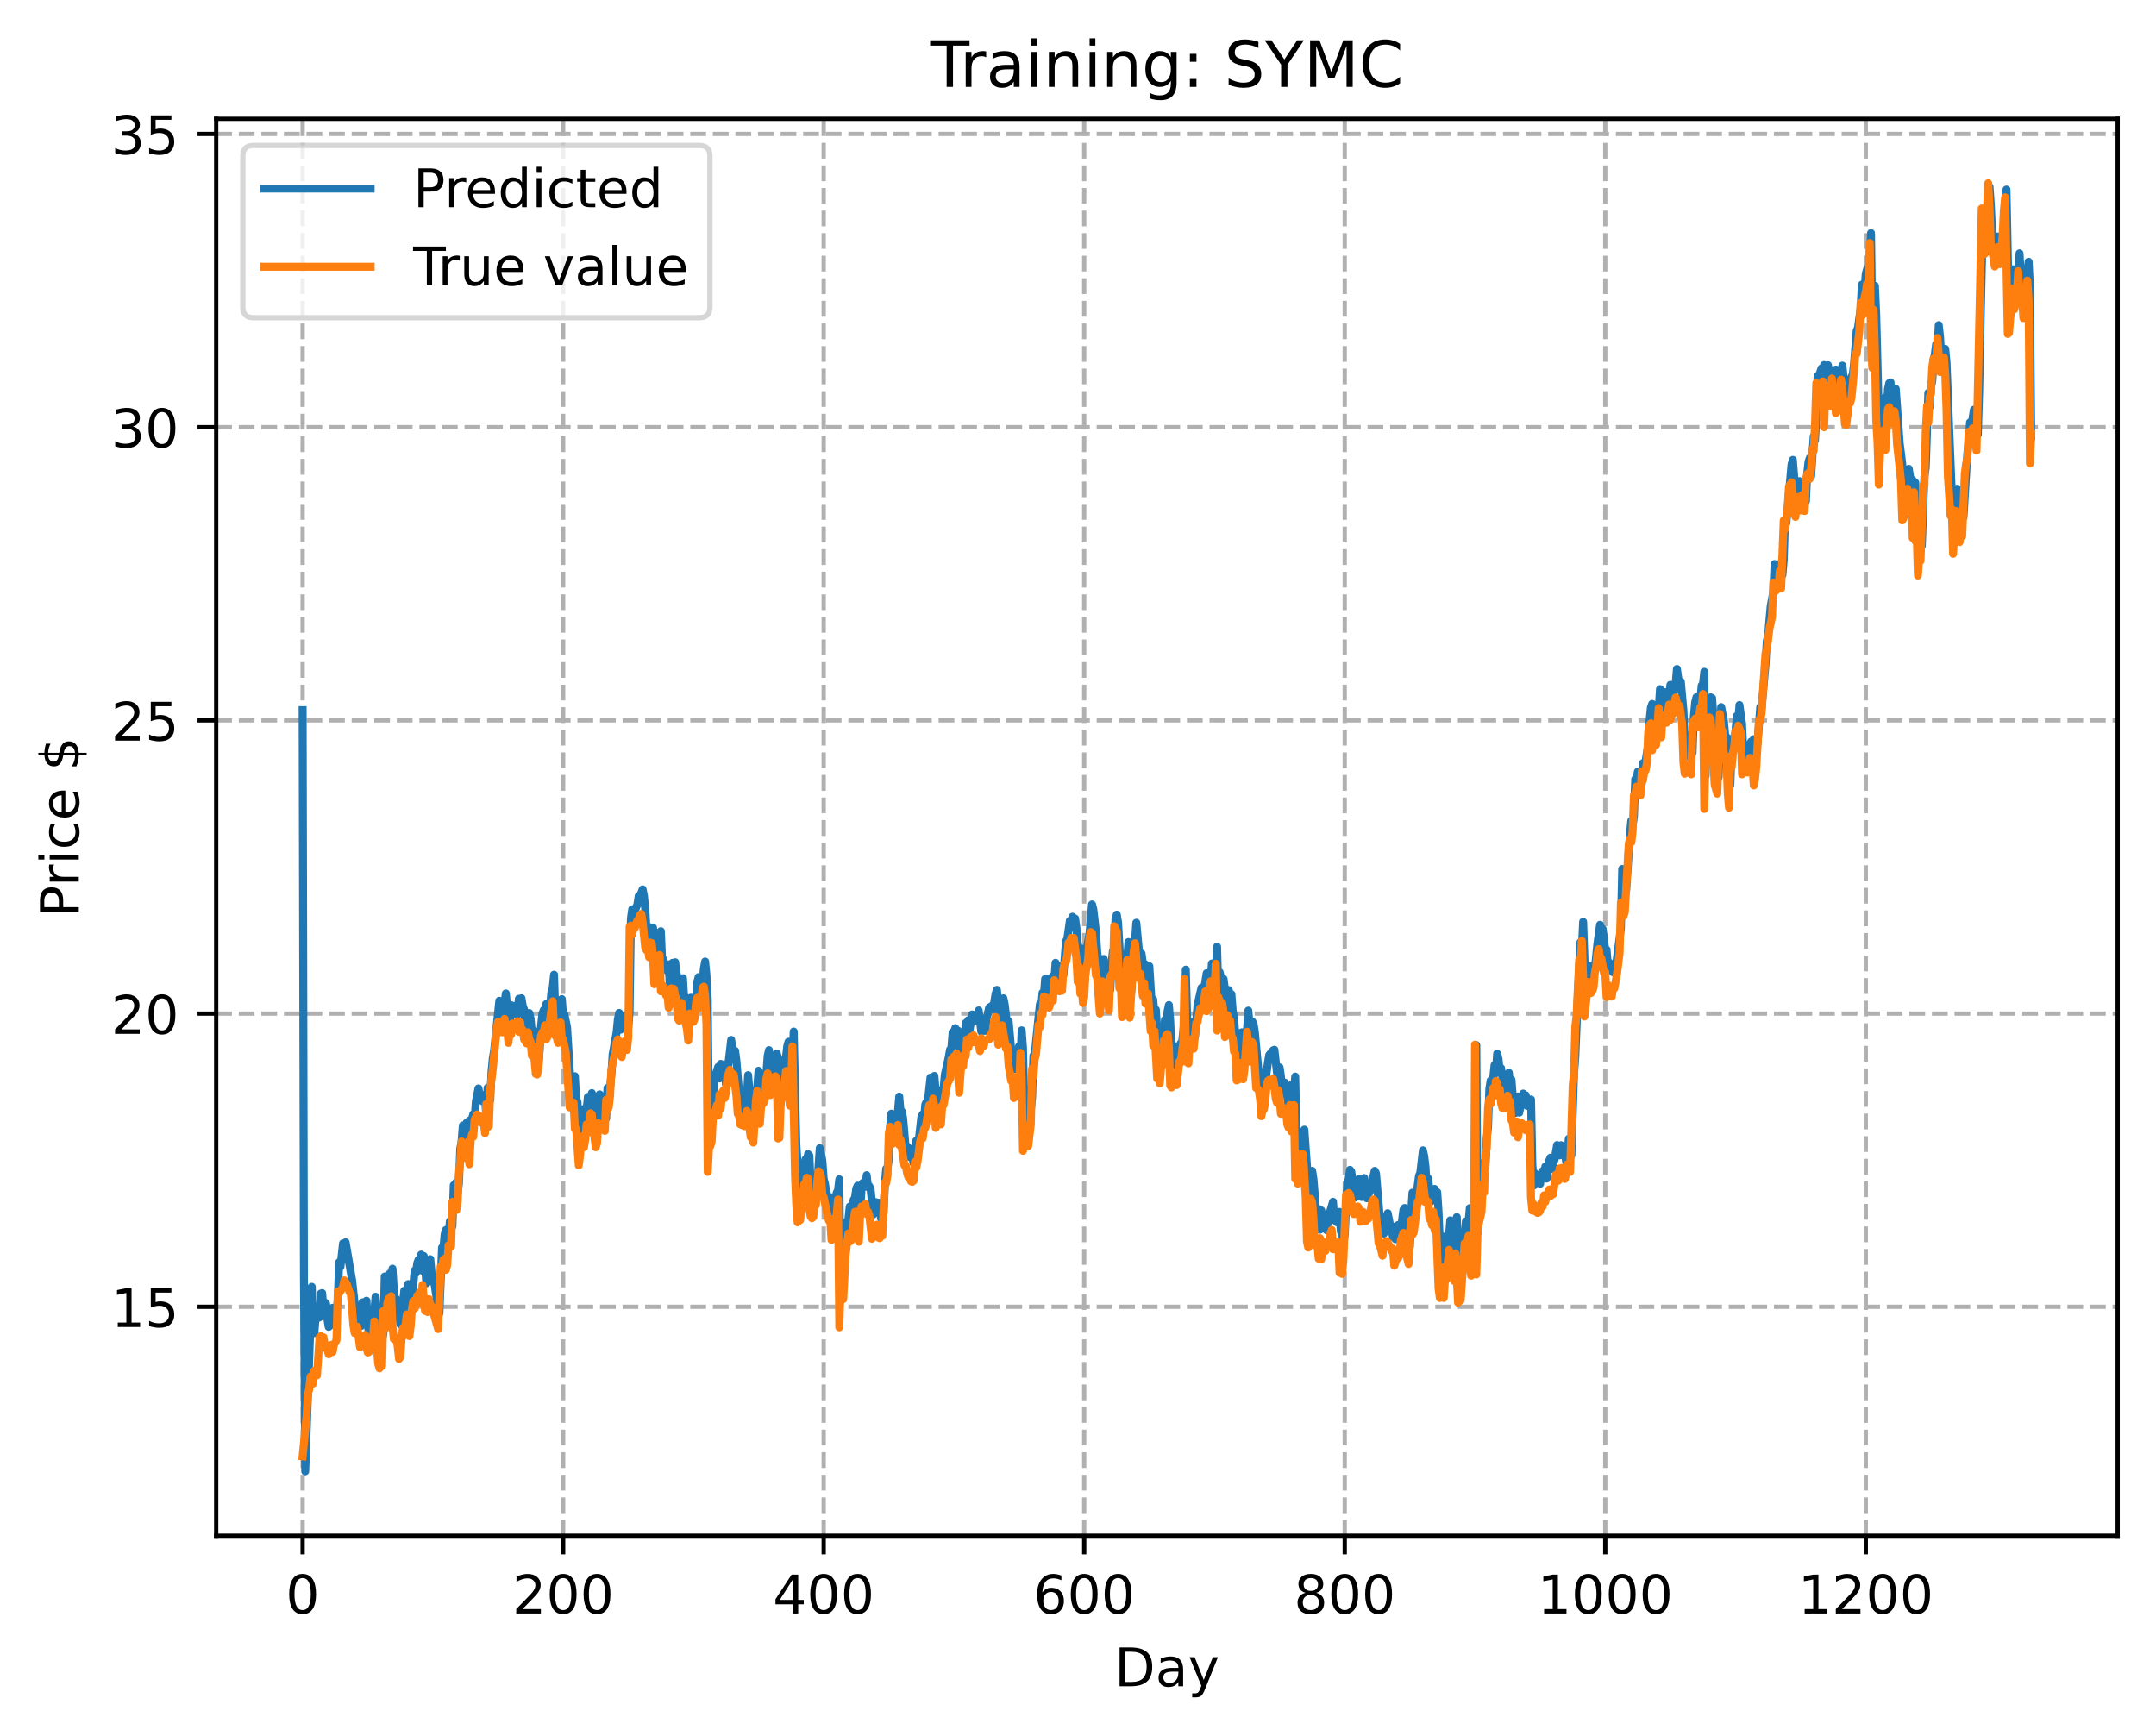 <?xml version="1.0" encoding="utf-8" standalone="no"?>
<!DOCTYPE svg PUBLIC "-//W3C//DTD SVG 1.1//EN"
  "http://www.w3.org/Graphics/SVG/1.1/DTD/svg11.dtd">
<!-- Created with matplotlib (https://matplotlib.org/) -->
<svg height="325.986pt" version="1.1" viewBox="0 0 404.923 325.986" width="404.923pt" xmlns="http://www.w3.org/2000/svg" xmlns:xlink="http://www.w3.org/1999/xlink">
 <defs>
  <style type="text/css">
*{stroke-linecap:butt;stroke-linejoin:round;}
  </style>
 </defs>
 <g id="figure_1">
  <g id="patch_1">
   <path d="M 0 325.986 
L 404.923 325.986 
L 404.923 0 
L 0 0 
z
" style="fill:#ffffff;"/>
  </g>
  <g id="axes_1">
   <g id="patch_2">
    <path d="M 40.603 288.43 
L 397.723 288.43 
L 397.723 22.318 
L 40.603 22.318 
z
" style="fill:#ffffff;"/>
   </g>
   <g id="matplotlib.axis_1">
    <g id="xtick_1">
     <g id="line2d_1">
      <path clip-path="url(#pa9b72769d2)" d="M 56.836 288.43 
L 56.836 22.318 
" style="fill:none;stroke:#b0b0b0;stroke-dasharray:2.96,1.28;stroke-dashoffset:0;stroke-width:0.8;"/>
     </g>
     <g id="line2d_2">
      <defs>
       <path d="M 0 0 
L 0 3.5 
" id="mf968cf4ea4" style="stroke:#000000;stroke-width:0.8;"/>
      </defs>
      <g>
       <use style="stroke:#000000;stroke-width:0.8;" x="56.836" xlink:href="#mf968cf4ea4" y="288.43"/>
      </g>
     </g>
     <g id="text_1">
      <!-- 0 -->
      <defs>
       <path d="M 31.781 66.406 
Q 24.172 66.406 20.328 58.906 
Q 16.5 51.422 16.5 36.375 
Q 16.5 21.391 20.328 13.891 
Q 24.172 6.391 31.781 6.391 
Q 39.453 6.391 43.281 13.891 
Q 47.125 21.391 47.125 36.375 
Q 47.125 51.422 43.281 58.906 
Q 39.453 66.406 31.781 66.406 
z
M 31.781 74.219 
Q 44.047 74.219 50.516 64.516 
Q 56.984 54.828 56.984 36.375 
Q 56.984 17.969 50.516 8.266 
Q 44.047 -1.422 31.781 -1.422 
Q 19.531 -1.422 13.062 8.266 
Q 6.594 17.969 6.594 36.375 
Q 6.594 54.828 13.062 64.516 
Q 19.531 74.219 31.781 74.219 
z
" id="DejaVuSans-48"/>
      </defs>
      <g transform="translate(53.655 303.029)scale(0.1 -0.1)">
       <use xlink:href="#DejaVuSans-48"/>
      </g>
     </g>
    </g>
    <g id="xtick_2">
     <g id="line2d_3">
      <path clip-path="url(#pa9b72769d2)" d="M 105.766 288.43 
L 105.766 22.318 
" style="fill:none;stroke:#b0b0b0;stroke-dasharray:2.96,1.28;stroke-dashoffset:0;stroke-width:0.8;"/>
     </g>
     <g id="line2d_4">
      <g>
       <use style="stroke:#000000;stroke-width:0.8;" x="105.766" xlink:href="#mf968cf4ea4" y="288.43"/>
      </g>
     </g>
     <g id="text_2">
      <!-- 200 -->
      <defs>
       <path d="M 19.188 8.297 
L 53.609 8.297 
L 53.609 0 
L 7.328 0 
L 7.328 8.297 
Q 12.938 14.109 22.625 23.891 
Q 32.328 33.688 34.812 36.531 
Q 39.547 41.844 41.422 45.531 
Q 43.312 49.219 43.312 52.781 
Q 43.312 58.594 39.234 62.25 
Q 35.156 65.922 28.609 65.922 
Q 23.969 65.922 18.812 64.312 
Q 13.672 62.703 7.812 59.422 
L 7.812 69.391 
Q 13.766 71.781 18.938 73 
Q 24.125 74.219 28.422 74.219 
Q 39.75 74.219 46.484 68.547 
Q 53.219 62.891 53.219 53.422 
Q 53.219 48.922 51.531 44.891 
Q 49.859 40.875 45.406 35.406 
Q 44.188 33.984 37.641 27.219 
Q 31.109 20.453 19.188 8.297 
z
" id="DejaVuSans-50"/>
      </defs>
      <g transform="translate(96.223 303.029)scale(0.1 -0.1)">
       <use xlink:href="#DejaVuSans-50"/>
       <use x="63.623" xlink:href="#DejaVuSans-48"/>
       <use x="127.246" xlink:href="#DejaVuSans-48"/>
      </g>
     </g>
    </g>
    <g id="xtick_3">
     <g id="line2d_5">
      <path clip-path="url(#pa9b72769d2)" d="M 154.697 288.43 
L 154.697 22.318 
" style="fill:none;stroke:#b0b0b0;stroke-dasharray:2.96,1.28;stroke-dashoffset:0;stroke-width:0.8;"/>
     </g>
     <g id="line2d_6">
      <g>
       <use style="stroke:#000000;stroke-width:0.8;" x="154.697" xlink:href="#mf968cf4ea4" y="288.43"/>
      </g>
     </g>
     <g id="text_3">
      <!-- 400 -->
      <defs>
       <path d="M 37.797 64.312 
L 12.891 25.391 
L 37.797 25.391 
z
M 35.203 72.906 
L 47.609 72.906 
L 47.609 25.391 
L 58.016 25.391 
L 58.016 17.188 
L 47.609 17.188 
L 47.609 0 
L 37.797 0 
L 37.797 17.188 
L 4.891 17.188 
L 4.891 26.703 
z
" id="DejaVuSans-52"/>
      </defs>
      <g transform="translate(145.153 303.029)scale(0.1 -0.1)">
       <use xlink:href="#DejaVuSans-52"/>
       <use x="63.623" xlink:href="#DejaVuSans-48"/>
       <use x="127.246" xlink:href="#DejaVuSans-48"/>
      </g>
     </g>
    </g>
    <g id="xtick_4">
     <g id="line2d_7">
      <path clip-path="url(#pa9b72769d2)" d="M 203.628 288.43 
L 203.628 22.318 
" style="fill:none;stroke:#b0b0b0;stroke-dasharray:2.96,1.28;stroke-dashoffset:0;stroke-width:0.8;"/>
     </g>
     <g id="line2d_8">
      <g>
       <use style="stroke:#000000;stroke-width:0.8;" x="203.628" xlink:href="#mf968cf4ea4" y="288.43"/>
      </g>
     </g>
     <g id="text_4">
      <!-- 600 -->
      <defs>
       <path d="M 33.016 40.375 
Q 26.375 40.375 22.484 35.828 
Q 18.609 31.297 18.609 23.391 
Q 18.609 15.531 22.484 10.953 
Q 26.375 6.391 33.016 6.391 
Q 39.656 6.391 43.531 10.953 
Q 47.406 15.531 47.406 23.391 
Q 47.406 31.297 43.531 35.828 
Q 39.656 40.375 33.016 40.375 
z
M 52.594 71.297 
L 52.594 62.312 
Q 48.875 64.062 45.094 64.984 
Q 41.312 65.922 37.594 65.922 
Q 27.828 65.922 22.672 59.328 
Q 17.531 52.734 16.797 39.406 
Q 19.672 43.656 24.016 45.922 
Q 28.375 48.188 33.594 48.188 
Q 44.578 48.188 50.953 41.516 
Q 57.328 34.859 57.328 23.391 
Q 57.328 12.156 50.688 5.359 
Q 44.047 -1.422 33.016 -1.422 
Q 20.359 -1.422 13.672 8.266 
Q 6.984 17.969 6.984 36.375 
Q 6.984 53.656 15.188 63.938 
Q 23.391 74.219 37.203 74.219 
Q 40.922 74.219 44.703 73.484 
Q 48.484 72.75 52.594 71.297 
z
" id="DejaVuSans-54"/>
      </defs>
      <g transform="translate(194.084 303.029)scale(0.1 -0.1)">
       <use xlink:href="#DejaVuSans-54"/>
       <use x="63.623" xlink:href="#DejaVuSans-48"/>
       <use x="127.246" xlink:href="#DejaVuSans-48"/>
      </g>
     </g>
    </g>
    <g id="xtick_5">
     <g id="line2d_9">
      <path clip-path="url(#pa9b72769d2)" d="M 252.558 288.43 
L 252.558 22.318 
" style="fill:none;stroke:#b0b0b0;stroke-dasharray:2.96,1.28;stroke-dashoffset:0;stroke-width:0.8;"/>
     </g>
     <g id="line2d_10">
      <g>
       <use style="stroke:#000000;stroke-width:0.8;" x="252.558" xlink:href="#mf968cf4ea4" y="288.43"/>
      </g>
     </g>
     <g id="text_5">
      <!-- 800 -->
      <defs>
       <path d="M 31.781 34.625 
Q 24.75 34.625 20.719 30.859 
Q 16.703 27.094 16.703 20.516 
Q 16.703 13.922 20.719 10.156 
Q 24.75 6.391 31.781 6.391 
Q 38.812 6.391 42.859 10.172 
Q 46.922 13.969 46.922 20.516 
Q 46.922 27.094 42.891 30.859 
Q 38.875 34.625 31.781 34.625 
z
M 21.922 38.812 
Q 15.578 40.375 12.031 44.719 
Q 8.5 49.078 8.5 55.328 
Q 8.5 64.062 14.719 69.141 
Q 20.953 74.219 31.781 74.219 
Q 42.672 74.219 48.875 69.141 
Q 55.078 64.062 55.078 55.328 
Q 55.078 49.078 51.531 44.719 
Q 48 40.375 41.703 38.812 
Q 48.828 37.156 52.797 32.312 
Q 56.781 27.484 56.781 20.516 
Q 56.781 9.906 50.312 4.234 
Q 43.844 -1.422 31.781 -1.422 
Q 19.734 -1.422 13.25 4.234 
Q 6.781 9.906 6.781 20.516 
Q 6.781 27.484 10.781 32.312 
Q 14.797 37.156 21.922 38.812 
z
M 18.312 54.391 
Q 18.312 48.734 21.844 45.562 
Q 25.391 42.391 31.781 42.391 
Q 38.141 42.391 41.719 45.562 
Q 45.312 48.734 45.312 54.391 
Q 45.312 60.062 41.719 63.234 
Q 38.141 66.406 31.781 66.406 
Q 25.391 66.406 21.844 63.234 
Q 18.312 60.062 18.312 54.391 
z
" id="DejaVuSans-56"/>
      </defs>
      <g transform="translate(243.015 303.029)scale(0.1 -0.1)">
       <use xlink:href="#DejaVuSans-56"/>
       <use x="63.623" xlink:href="#DejaVuSans-48"/>
       <use x="127.246" xlink:href="#DejaVuSans-48"/>
      </g>
     </g>
    </g>
    <g id="xtick_6">
     <g id="line2d_11">
      <path clip-path="url(#pa9b72769d2)" d="M 301.489 288.43 
L 301.489 22.318 
" style="fill:none;stroke:#b0b0b0;stroke-dasharray:2.96,1.28;stroke-dashoffset:0;stroke-width:0.8;"/>
     </g>
     <g id="line2d_12">
      <g>
       <use style="stroke:#000000;stroke-width:0.8;" x="301.489" xlink:href="#mf968cf4ea4" y="288.43"/>
      </g>
     </g>
     <g id="text_6">
      <!-- 1000 -->
      <defs>
       <path d="M 12.406 8.297 
L 28.516 8.297 
L 28.516 63.922 
L 10.984 60.406 
L 10.984 69.391 
L 28.422 72.906 
L 38.281 72.906 
L 38.281 8.297 
L 54.391 8.297 
L 54.391 0 
L 12.406 0 
z
" id="DejaVuSans-49"/>
      </defs>
      <g transform="translate(288.764 303.029)scale(0.1 -0.1)">
       <use xlink:href="#DejaVuSans-49"/>
       <use x="63.623" xlink:href="#DejaVuSans-48"/>
       <use x="127.246" xlink:href="#DejaVuSans-48"/>
       <use x="190.869" xlink:href="#DejaVuSans-48"/>
      </g>
     </g>
    </g>
    <g id="xtick_7">
     <g id="line2d_13">
      <path clip-path="url(#pa9b72769d2)" d="M 350.419 288.43 
L 350.419 22.318 
" style="fill:none;stroke:#b0b0b0;stroke-dasharray:2.96,1.28;stroke-dashoffset:0;stroke-width:0.8;"/>
     </g>
     <g id="line2d_14">
      <g>
       <use style="stroke:#000000;stroke-width:0.8;" x="350.419" xlink:href="#mf968cf4ea4" y="288.43"/>
      </g>
     </g>
     <g id="text_7">
      <!-- 1200 -->
      <g transform="translate(337.694 303.029)scale(0.1 -0.1)">
       <use xlink:href="#DejaVuSans-49"/>
       <use x="63.623" xlink:href="#DejaVuSans-50"/>
       <use x="127.246" xlink:href="#DejaVuSans-48"/>
       <use x="190.869" xlink:href="#DejaVuSans-48"/>
      </g>
     </g>
    </g>
    <g id="text_8">
     <!-- Day -->
     <defs>
      <path d="M 19.672 64.797 
L 19.672 8.109 
L 31.594 8.109 
Q 46.688 8.109 53.688 14.938 
Q 60.688 21.781 60.688 36.531 
Q 60.688 51.172 53.688 57.984 
Q 46.688 64.797 31.594 64.797 
z
M 9.812 72.906 
L 30.078 72.906 
Q 51.266 72.906 61.172 64.094 
Q 71.094 55.281 71.094 36.531 
Q 71.094 17.672 61.125 8.828 
Q 51.172 0 30.078 0 
L 9.812 0 
z
" id="DejaVuSans-68"/>
      <path d="M 34.281 27.484 
Q 23.391 27.484 19.188 25 
Q 14.984 22.516 14.984 16.5 
Q 14.984 11.719 18.141 8.906 
Q 21.297 6.109 26.703 6.109 
Q 34.188 6.109 38.703 11.406 
Q 43.219 16.703 43.219 25.484 
L 43.219 27.484 
z
M 52.203 31.203 
L 52.203 0 
L 43.219 0 
L 43.219 8.297 
Q 40.141 3.328 35.547 0.953 
Q 30.953 -1.422 24.312 -1.422 
Q 15.922 -1.422 10.953 3.297 
Q 6 8.016 6 15.922 
Q 6 25.141 12.172 29.828 
Q 18.359 34.516 30.609 34.516 
L 43.219 34.516 
L 43.219 35.406 
Q 43.219 41.609 39.141 45 
Q 35.062 48.391 27.688 48.391 
Q 23 48.391 18.547 47.266 
Q 14.109 46.141 10.016 43.891 
L 10.016 52.203 
Q 14.938 54.109 19.578 55.047 
Q 24.219 56 28.609 56 
Q 40.484 56 46.344 49.844 
Q 52.203 43.703 52.203 31.203 
z
" id="DejaVuSans-97"/>
      <path d="M 32.172 -5.078 
Q 28.375 -14.844 24.75 -17.812 
Q 21.141 -20.797 15.094 -20.797 
L 7.906 -20.797 
L 7.906 -13.281 
L 13.188 -13.281 
Q 16.891 -13.281 18.938 -11.516 
Q 21 -9.766 23.484 -3.219 
L 25.094 0.875 
L 2.984 54.688 
L 12.5 54.688 
L 29.594 11.922 
L 46.688 54.688 
L 56.203 54.688 
z
" id="DejaVuSans-121"/>
     </defs>
     <g transform="translate(209.29 316.707)scale(0.1 -0.1)">
      <use xlink:href="#DejaVuSans-68"/>
      <use x="77.002" xlink:href="#DejaVuSans-97"/>
      <use x="138.281" xlink:href="#DejaVuSans-121"/>
     </g>
    </g>
   </g>
   <g id="matplotlib.axis_2">
    <g id="ytick_1">
     <g id="line2d_15">
      <path clip-path="url(#pa9b72769d2)" d="M 40.603 245.432 
L 397.723 245.432 
" style="fill:none;stroke:#b0b0b0;stroke-dasharray:2.96,1.28;stroke-dashoffset:0;stroke-width:0.8;"/>
     </g>
     <g id="line2d_16">
      <defs>
       <path d="M 0 0 
L -3.5 0 
" id="m2046cb0568" style="stroke:#000000;stroke-width:0.8;"/>
      </defs>
      <g>
       <use style="stroke:#000000;stroke-width:0.8;" x="40.603" xlink:href="#m2046cb0568" y="245.432"/>
      </g>
     </g>
     <g id="text_9">
      <!-- 15 -->
      <defs>
       <path d="M 10.797 72.906 
L 49.516 72.906 
L 49.516 64.594 
L 19.828 64.594 
L 19.828 46.734 
Q 21.969 47.469 24.109 47.828 
Q 26.266 48.188 28.422 48.188 
Q 40.625 48.188 47.75 41.5 
Q 54.891 34.812 54.891 23.391 
Q 54.891 11.625 47.562 5.094 
Q 40.234 -1.422 26.906 -1.422 
Q 22.312 -1.422 17.547 -0.641 
Q 12.797 0.141 7.719 1.703 
L 7.719 11.625 
Q 12.109 9.234 16.797 8.062 
Q 21.484 6.891 26.703 6.891 
Q 35.156 6.891 40.078 11.328 
Q 45.016 15.766 45.016 23.391 
Q 45.016 31 40.078 35.438 
Q 35.156 39.891 26.703 39.891 
Q 22.75 39.891 18.812 39.016 
Q 14.891 38.141 10.797 36.281 
z
" id="DejaVuSans-53"/>
      </defs>
      <g transform="translate(20.878 249.231)scale(0.1 -0.1)">
       <use xlink:href="#DejaVuSans-49"/>
       <use x="63.623" xlink:href="#DejaVuSans-53"/>
      </g>
     </g>
    </g>
    <g id="ytick_2">
     <g id="line2d_17">
      <path clip-path="url(#pa9b72769d2)" d="M 40.603 190.365 
L 397.723 190.365 
" style="fill:none;stroke:#b0b0b0;stroke-dasharray:2.96,1.28;stroke-dashoffset:0;stroke-width:0.8;"/>
     </g>
     <g id="line2d_18">
      <g>
       <use style="stroke:#000000;stroke-width:0.8;" x="40.603" xlink:href="#m2046cb0568" y="190.365"/>
      </g>
     </g>
     <g id="text_10">
      <!-- 20 -->
      <g transform="translate(20.878 194.164)scale(0.1 -0.1)">
       <use xlink:href="#DejaVuSans-50"/>
       <use x="63.623" xlink:href="#DejaVuSans-48"/>
      </g>
     </g>
    </g>
    <g id="ytick_3">
     <g id="line2d_19">
      <path clip-path="url(#pa9b72769d2)" d="M 40.603 135.297 
L 397.723 135.297 
" style="fill:none;stroke:#b0b0b0;stroke-dasharray:2.96,1.28;stroke-dashoffset:0;stroke-width:0.8;"/>
     </g>
     <g id="line2d_20">
      <g>
       <use style="stroke:#000000;stroke-width:0.8;" x="40.603" xlink:href="#m2046cb0568" y="135.297"/>
      </g>
     </g>
     <g id="text_11">
      <!-- 25 -->
      <g transform="translate(20.878 139.097)scale(0.1 -0.1)">
       <use xlink:href="#DejaVuSans-50"/>
       <use x="63.623" xlink:href="#DejaVuSans-53"/>
      </g>
     </g>
    </g>
    <g id="ytick_4">
     <g id="line2d_21">
      <path clip-path="url(#pa9b72769d2)" d="M 40.603 80.23 
L 397.723 80.23 
" style="fill:none;stroke:#b0b0b0;stroke-dasharray:2.96,1.28;stroke-dashoffset:0;stroke-width:0.8;"/>
     </g>
     <g id="line2d_22">
      <g>
       <use style="stroke:#000000;stroke-width:0.8;" x="40.603" xlink:href="#m2046cb0568" y="80.23"/>
      </g>
     </g>
     <g id="text_12">
      <!-- 30 -->
      <defs>
       <path d="M 40.578 39.312 
Q 47.656 37.797 51.625 33 
Q 55.609 28.219 55.609 21.188 
Q 55.609 10.406 48.188 4.484 
Q 40.766 -1.422 27.094 -1.422 
Q 22.516 -1.422 17.656 -0.516 
Q 12.797 0.391 7.625 2.203 
L 7.625 11.719 
Q 11.719 9.328 16.594 8.109 
Q 21.484 6.891 26.812 6.891 
Q 36.078 6.891 40.938 10.547 
Q 45.797 14.203 45.797 21.188 
Q 45.797 27.641 41.281 31.266 
Q 36.766 34.906 28.719 34.906 
L 20.219 34.906 
L 20.219 43.016 
L 29.109 43.016 
Q 36.375 43.016 40.234 45.922 
Q 44.094 48.828 44.094 54.297 
Q 44.094 59.906 40.109 62.906 
Q 36.141 65.922 28.719 65.922 
Q 24.656 65.922 20.016 65.031 
Q 15.375 64.156 9.812 62.312 
L 9.812 71.094 
Q 15.438 72.656 20.344 73.438 
Q 25.25 74.219 29.594 74.219 
Q 40.828 74.219 47.359 69.109 
Q 53.906 64.016 53.906 55.328 
Q 53.906 49.266 50.438 45.094 
Q 46.969 40.922 40.578 39.312 
z
" id="DejaVuSans-51"/>
      </defs>
      <g transform="translate(20.878 84.029)scale(0.1 -0.1)">
       <use xlink:href="#DejaVuSans-51"/>
       <use x="63.623" xlink:href="#DejaVuSans-48"/>
      </g>
     </g>
    </g>
    <g id="ytick_5">
     <g id="line2d_23">
      <path clip-path="url(#pa9b72769d2)" d="M 40.603 25.163 
L 397.723 25.163 
" style="fill:none;stroke:#b0b0b0;stroke-dasharray:2.96,1.28;stroke-dashoffset:0;stroke-width:0.8;"/>
     </g>
     <g id="line2d_24">
      <g>
       <use style="stroke:#000000;stroke-width:0.8;" x="40.603" xlink:href="#m2046cb0568" y="25.163"/>
      </g>
     </g>
     <g id="text_13">
      <!-- 35 -->
      <g transform="translate(20.878 28.962)scale(0.1 -0.1)">
       <use xlink:href="#DejaVuSans-51"/>
       <use x="63.623" xlink:href="#DejaVuSans-53"/>
      </g>
     </g>
    </g>
    <g id="text_14">
     <!-- Price $ -->
     <defs>
      <path d="M 19.672 64.797 
L 19.672 37.406 
L 32.078 37.406 
Q 38.969 37.406 42.719 40.969 
Q 46.484 44.531 46.484 51.125 
Q 46.484 57.672 42.719 61.234 
Q 38.969 64.797 32.078 64.797 
z
M 9.812 72.906 
L 32.078 72.906 
Q 44.344 72.906 50.609 67.359 
Q 56.891 61.812 56.891 51.125 
Q 56.891 40.328 50.609 34.812 
Q 44.344 29.297 32.078 29.297 
L 19.672 29.297 
L 19.672 0 
L 9.812 0 
z
" id="DejaVuSans-80"/>
      <path d="M 41.109 46.297 
Q 39.594 47.172 37.812 47.578 
Q 36.031 48 33.891 48 
Q 26.266 48 22.188 43.047 
Q 18.109 38.094 18.109 28.812 
L 18.109 0 
L 9.078 0 
L 9.078 54.688 
L 18.109 54.688 
L 18.109 46.188 
Q 20.953 51.172 25.484 53.578 
Q 30.031 56 36.531 56 
Q 37.453 56 38.578 55.875 
Q 39.703 55.766 41.062 55.516 
z
" id="DejaVuSans-114"/>
      <path d="M 9.422 54.688 
L 18.406 54.688 
L 18.406 0 
L 9.422 0 
z
M 9.422 75.984 
L 18.406 75.984 
L 18.406 64.594 
L 9.422 64.594 
z
" id="DejaVuSans-105"/>
      <path d="M 48.781 52.594 
L 48.781 44.188 
Q 44.969 46.297 41.141 47.344 
Q 37.312 48.391 33.406 48.391 
Q 24.656 48.391 19.812 42.844 
Q 14.984 37.312 14.984 27.297 
Q 14.984 17.281 19.812 11.734 
Q 24.656 6.203 33.406 6.203 
Q 37.312 6.203 41.141 7.25 
Q 44.969 8.297 48.781 10.406 
L 48.781 2.094 
Q 45.016 0.344 40.984 -0.531 
Q 36.969 -1.422 32.422 -1.422 
Q 20.062 -1.422 12.781 6.344 
Q 5.516 14.109 5.516 27.297 
Q 5.516 40.672 12.859 48.328 
Q 20.219 56 33.016 56 
Q 37.156 56 41.109 55.141 
Q 45.062 54.297 48.781 52.594 
z
" id="DejaVuSans-99"/>
      <path d="M 56.203 29.594 
L 56.203 25.203 
L 14.891 25.203 
Q 15.484 15.922 20.484 11.062 
Q 25.484 6.203 34.422 6.203 
Q 39.594 6.203 44.453 7.469 
Q 49.312 8.734 54.109 11.281 
L 54.109 2.781 
Q 49.266 0.734 44.188 -0.344 
Q 39.109 -1.422 33.891 -1.422 
Q 20.797 -1.422 13.156 6.188 
Q 5.516 13.812 5.516 26.812 
Q 5.516 40.234 12.766 48.109 
Q 20.016 56 32.328 56 
Q 43.359 56 49.781 48.891 
Q 56.203 41.797 56.203 29.594 
z
M 47.219 32.234 
Q 47.125 39.594 43.094 43.984 
Q 39.062 48.391 32.422 48.391 
Q 24.906 48.391 20.391 44.141 
Q 15.875 39.891 15.188 32.172 
z
" id="DejaVuSans-101"/>
      <path id="DejaVuSans-32"/>
      <path d="M 33.797 -14.703 
L 28.906 -14.703 
L 28.859 0 
Q 23.734 0.094 18.609 1.188 
Q 13.484 2.297 8.297 4.5 
L 8.297 13.281 
Q 13.281 10.156 18.375 8.562 
Q 23.484 6.984 28.906 6.938 
L 28.906 29.203 
Q 18.109 30.953 13.203 35.156 
Q 8.297 39.359 8.297 46.688 
Q 8.297 54.641 13.625 59.219 
Q 18.953 63.812 28.906 64.5 
L 28.906 75.984 
L 33.797 75.984 
L 33.797 64.656 
Q 38.328 64.453 42.578 63.688 
Q 46.828 62.938 50.875 61.625 
L 50.875 53.078 
Q 46.828 55.125 42.547 56.25 
Q 38.281 57.375 33.797 57.562 
L 33.797 36.719 
Q 44.875 35.016 50.094 30.609 
Q 55.328 26.219 55.328 18.609 
Q 55.328 10.359 49.781 5.594 
Q 44.234 0.828 33.797 0.094 
z
M 28.906 37.594 
L 28.906 57.625 
Q 23.25 56.984 20.266 54.391 
Q 17.281 51.812 17.281 47.516 
Q 17.281 43.312 20.031 40.969 
Q 22.797 38.625 28.906 37.594 
z
M 33.797 28.219 
L 33.797 7.078 
Q 39.984 7.906 43.141 10.594 
Q 46.297 13.281 46.297 17.672 
Q 46.297 21.969 43.281 24.5 
Q 40.281 27.047 33.797 28.219 
z
" id="DejaVuSans-36"/>
     </defs>
     <g transform="translate(14.798 172.342)rotate(-90)scale(0.1 -0.1)">
      <use xlink:href="#DejaVuSans-80"/>
      <use x="58.553" xlink:href="#DejaVuSans-114"/>
      <use x="99.666" xlink:href="#DejaVuSans-105"/>
      <use x="127.449" xlink:href="#DejaVuSans-99"/>
      <use x="182.43" xlink:href="#DejaVuSans-101"/>
      <use x="243.953" xlink:href="#DejaVuSans-32"/>
      <use x="275.74" xlink:href="#DejaVuSans-36"/>
     </g>
    </g>
   </g>
   <g id="line2d_25">
    <path clip-path="url(#pa9b72769d2)" d="M 56.836 133.383 
L 57.081 239.633 
L 57.325 276.334 
L 58.548 241.678 
L 58.793 248.927 
L 59.038 250.377 
L 59.282 247.149 
L 59.527 245.882 
L 59.772 247.509 
L 60.016 247.414 
L 60.261 242.935 
L 60.506 242.867 
L 60.75 246.162 
L 60.995 244.598 
L 61.24 244.84 
L 61.484 247.739 
L 61.729 249.21 
L 61.974 248.998 
L 62.463 245.631 
L 62.708 248.765 
L 63.197 246.342 
L 63.441 244.204 
L 63.686 237.084 
L 63.931 237.96 
L 64.42 233.522 
L 64.665 233.505 
L 64.909 233.314 
L 66.133 240.473 
L 66.867 247.202 
L 67.356 245.403 
L 67.601 248.918 
L 67.845 249.028 
L 68.09 244.599 
L 68.335 246.65 
L 68.824 244.291 
L 69.069 248.647 
L 69.313 250.702 
L 69.802 246.555 
L 70.047 249.082 
L 70.536 243.544 
L 70.781 247.03 
L 71.515 252.921 
L 72.004 250.465 
L 72.249 239.744 
L 72.494 244.893 
L 72.738 245.086 
L 72.983 240.014 
L 73.228 239.144 
L 73.472 241.645 
L 73.717 238.272 
L 74.206 246.068 
L 74.451 243.997 
L 75.185 248.744 
L 75.429 247.262 
L 75.919 242.415 
L 76.163 245.571 
L 76.653 241.17 
L 77.142 244.814 
L 77.631 241.159 
L 77.876 238.641 
L 78.121 239.099 
L 78.365 237.244 
L 78.61 236.576 
L 78.855 238.186 
L 79.099 235.626 
L 79.344 238.669 
L 79.589 235.898 
L 79.833 237.944 
L 80.078 241.033 
L 80.323 238.111 
L 80.567 240.68 
L 80.812 236.493 
L 81.056 239.18 
L 81.546 240.751 
L 82.28 245.679 
L 82.524 246.666 
L 83.014 234.32 
L 83.258 234.627 
L 83.503 231.874 
L 83.748 231.001 
L 83.992 233.86 
L 84.237 232.648 
L 84.482 229.408 
L 84.726 229.04 
L 84.971 230.317 
L 85.216 222.592 
L 85.46 223.861 
L 85.705 222.033 
L 85.95 224.095 
L 86.194 222.167 
L 86.439 215.739 
L 86.684 214.422 
L 86.928 211.378 
L 87.173 213.16 
L 87.662 210.832 
L 87.907 213.185 
L 88.151 210.458 
L 88.396 213.583 
L 88.641 210.19 
L 88.885 209.25 
L 89.13 210.365 
L 89.375 206.885 
L 89.864 204.418 
L 90.109 205.943 
L 90.353 205.556 
L 90.598 206.806 
L 90.843 205.848 
L 91.087 206.13 
L 91.332 209.497 
L 91.577 204.303 
L 91.821 207.235 
L 92.066 206.591 
L 92.311 201.333 
L 92.555 198.72 
L 92.8 197.305 
L 93.778 187.956 
L 94.023 189.52 
L 94.268 189.436 
L 94.512 190.212 
L 95.002 186.578 
L 95.246 189.063 
L 95.491 190.257 
L 95.736 192.347 
L 95.98 188.767 
L 96.225 190.52 
L 96.47 189.013 
L 96.714 190.159 
L 96.959 188.81 
L 97.204 190.535 
L 97.448 187.579 
L 97.693 189.868 
L 97.938 187.481 
L 98.182 188.97 
L 98.427 189.58 
L 98.672 192.711 
L 98.916 193.727 
L 99.161 193.88 
L 99.405 190.271 
L 99.65 191.371 
L 100.139 196.342 
L 100.384 193.679 
L 100.873 199.157 
L 101.118 200.087 
L 101.363 197.143 
L 101.607 192.764 
L 101.852 190.503 
L 102.097 189.732 
L 102.341 190.782 
L 102.586 188.578 
L 102.831 193.797 
L 103.565 186.338 
L 103.809 185.503 
L 104.054 183.058 
L 104.299 190.652 
L 104.543 190.686 
L 104.788 191.109 
L 105.032 192.732 
L 105.522 187.641 
L 105.766 190.889 
L 106.011 190.552 
L 106.5 192.936 
L 107.234 204.658 
L 107.479 202.609 
L 107.724 203.991 
L 107.968 202.134 
L 108.213 206.431 
L 108.458 206.951 
L 108.702 212.191 
L 108.947 213.404 
L 109.192 211.96 
L 109.436 208.751 
L 109.681 208.278 
L 109.926 210.686 
L 110.415 206.009 
L 110.904 208.878 
L 111.149 205.294 
L 111.393 205.981 
L 111.638 209.353 
L 112.127 212.936 
L 112.617 205.533 
L 113.106 208.794 
L 113.351 208.9 
L 113.84 210.046 
L 114.085 204.349 
L 114.329 205.648 
L 114.574 204.419 
L 114.819 201.905 
L 115.063 198.017 
L 115.797 193.915 
L 116.042 191.457 
L 116.287 190.243 
L 116.531 193.404 
L 116.776 192.124 
L 117.02 192.949 
L 117.265 191.303 
L 117.51 190.64 
L 117.754 190.98 
L 117.999 193.046 
L 118.244 190.054 
L 118.488 172.543 
L 118.733 170.781 
L 118.978 173.278 
L 119.222 171.076 
L 119.712 169.86 
L 119.956 168.29 
L 120.201 168.312 
L 120.69 167.037 
L 120.935 168.254 
L 121.18 170.737 
L 121.424 174.423 
L 121.669 176.25 
L 121.914 174.108 
L 122.158 175.539 
L 122.403 174.196 
L 122.648 174.233 
L 123.137 179.946 
L 123.381 178.255 
L 123.626 175.194 
L 123.871 178.36 
L 124.115 174.89 
L 124.36 180.484 
L 124.605 180.203 
L 124.849 181.857 
L 125.094 181.271 
L 125.339 182.369 
L 125.583 181.127 
L 125.828 185.656 
L 126.073 183.838 
L 126.317 180.83 
L 126.562 182.627 
L 126.807 180.723 
L 127.051 182.813 
L 127.296 183.564 
L 127.785 188.324 
L 128.275 183.722 
L 128.519 188.014 
L 128.764 187.289 
L 129.498 192.425 
L 129.742 187.386 
L 130.476 189.885 
L 130.721 187.677 
L 130.966 184.384 
L 131.21 183.503 
L 131.455 186.487 
L 131.7 183.714 
L 131.944 184.748 
L 132.189 181.9 
L 132.434 180.591 
L 132.678 183.116 
L 132.923 187.743 
L 133.168 213.669 
L 133.412 210.078 
L 133.902 207.472 
L 134.146 202.271 
L 134.391 201.899 
L 134.88 200.381 
L 135.125 202.551 
L 135.369 199.814 
L 135.614 201.959 
L 135.859 200.558 
L 136.103 199.927 
L 136.348 203.674 
L 137.327 195.313 
L 137.816 198.614 
L 138.061 197.351 
L 138.305 199.238 
L 139.039 207.949 
L 139.284 208.576 
L 139.529 208.294 
L 139.773 206.747 
L 140.018 206.978 
L 140.263 206.056 
L 140.507 201.927 
L 140.996 207.742 
L 141.241 209.786 
L 141.486 208.169 
L 141.73 210.402 
L 142.464 201.103 
L 142.954 207.086 
L 143.198 204.008 
L 143.688 202.058 
L 143.932 201.533 
L 144.177 198.321 
L 144.422 197.23 
L 144.911 200.995 
L 145.156 200.183 
L 145.4 198.465 
L 145.645 199.581 
L 145.89 197.868 
L 146.134 198.629 
L 146.379 207.606 
L 146.624 207.282 
L 146.868 202.726 
L 147.357 199.09 
L 147.602 198.649 
L 147.847 196.524 
L 148.091 195.66 
L 148.581 201.431 
L 148.825 198.561 
L 149.07 193.741 
L 149.559 214.858 
L 150.049 222.82 
L 150.293 222.225 
L 150.538 222.112 
L 150.783 220.2 
L 151.027 220.213 
L 151.272 217.747 
L 151.517 217.974 
L 151.761 216.757 
L 152.006 217.048 
L 152.251 222.488 
L 152.74 226.681 
L 152.984 225.113 
L 153.229 221.749 
L 153.474 222.867 
L 153.963 215.636 
L 154.208 216.597 
L 154.452 218.056 
L 154.697 221.392 
L 154.942 222.345 
L 155.186 223.878 
L 155.676 225.275 
L 155.92 226.622 
L 156.165 224.88 
L 156.41 227.695 
L 157.144 224 
L 157.388 223.556 
L 157.633 221.492 
L 157.878 242.855 
L 158.122 236.923 
L 158.367 236.695 
L 158.612 238.216 
L 158.856 234.691 
L 159.101 229.445 
L 159.345 228.967 
L 159.59 226.613 
L 159.835 228.368 
L 160.079 227.218 
L 160.324 225.331 
L 160.569 224.972 
L 160.813 223.257 
L 161.058 222.686 
L 161.303 223.998 
L 161.547 227.469 
L 161.792 223.421 
L 162.037 222.174 
L 162.526 222.848 
L 162.771 220.715 
L 163.015 222.971 
L 163.26 222.762 
L 163.505 223.285 
L 163.994 228.109 
L 164.483 225.782 
L 164.728 226.768 
L 164.972 225.887 
L 165.217 226.77 
L 165.462 228.812 
L 165.706 227.93 
L 165.951 227.769 
L 166.196 222.192 
L 166.44 219.5 
L 166.685 219.451 
L 166.93 217.587 
L 167.174 211.555 
L 167.419 209.158 
L 167.664 209.876 
L 167.908 212.127 
L 168.642 208.736 
L 168.887 205.948 
L 169.132 208.757 
L 169.376 208.741 
L 169.621 210.031 
L 170.11 215.791 
L 170.355 215.318 
L 170.6 215.548 
L 170.844 217.311 
L 171.089 216.604 
L 171.333 217.258 
L 171.578 218.453 
L 171.823 217.12 
L 172.067 214.273 
L 172.312 215.552 
L 172.557 214.11 
L 173.046 209.769 
L 173.291 209.285 
L 173.535 210.522 
L 173.78 207.437 
L 174.025 206.954 
L 174.269 206.748 
L 174.759 202.383 
L 175.248 204.687 
L 175.493 202.076 
L 175.982 208.013 
L 176.227 205.783 
L 176.471 204.799 
L 176.96 207.274 
L 177.45 201.838 
L 178.184 198.551 
L 178.428 197.131 
L 178.673 196.878 
L 178.918 193.84 
L 179.162 194.873 
L 179.407 193.103 
L 179.652 194.842 
L 179.896 193.56 
L 180.141 196.3 
L 180.386 200.507 
L 180.63 198.568 
L 180.875 194.865 
L 181.12 196.482 
L 181.364 192.156 
L 181.609 193.539 
L 181.854 191.609 
L 182.098 193.412 
L 182.588 190.532 
L 182.832 191.801 
L 183.077 190.796 
L 183.321 191.727 
L 183.566 191.146 
L 183.811 189.771 
L 184.3 193.768 
L 184.545 191.621 
L 184.789 192.006 
L 185.034 193.604 
L 185.279 191.397 
L 185.768 189.262 
L 186.257 188.928 
L 186.502 189.587 
L 186.991 186.622 
L 187.236 185.914 
L 187.481 188.441 
L 187.725 192.554 
L 187.97 191.449 
L 188.215 188.748 
L 188.459 187.498 
L 188.704 188.716 
L 189.193 192.855 
L 189.438 191.778 
L 190.172 200.099 
L 190.416 198.526 
L 190.661 200.768 
L 191.15 197.563 
L 191.395 196.483 
L 191.64 199.141 
L 191.884 193.514 
L 192.129 196.822 
L 192.374 207.546 
L 192.618 207.843 
L 192.863 204.684 
L 193.352 211.276 
L 193.842 206.049 
L 194.086 198.285 
L 194.331 198.072 
L 194.82 193.204 
L 195.309 188.573 
L 195.554 189.271 
L 195.799 186.46 
L 196.043 187.081 
L 196.288 183.865 
L 196.533 185.909 
L 196.777 183.794 
L 197.267 186.112 
L 197.756 183.283 
L 198.001 184.329 
L 198.245 180.827 
L 198.49 182.424 
L 198.735 181.427 
L 198.979 181.77 
L 199.224 183.569 
L 199.469 183.053 
L 199.713 183.152 
L 200.203 176.781 
L 200.447 176.342 
L 200.936 172.92 
L 201.181 173.772 
L 201.426 172.172 
L 201.67 174.119 
L 201.915 172.511 
L 202.16 174.231 
L 202.649 180.291 
L 202.894 178.059 
L 203.138 182.214 
L 203.383 181.406 
L 203.628 184.883 
L 203.872 182.832 
L 204.117 178.098 
L 204.606 175.585 
L 205.096 169.864 
L 205.34 170.777 
L 205.83 174.985 
L 206.074 178.862 
L 206.319 180.542 
L 206.808 185.964 
L 207.053 183.884 
L 207.297 180.108 
L 207.787 183.915 
L 208.031 181.858 
L 208.276 182.95 
L 208.521 185.903 
L 208.765 181.105 
L 209.01 178.656 
L 209.255 179.853 
L 209.499 172.741 
L 209.744 171.777 
L 209.989 173.255 
L 210.478 181.857 
L 210.723 180.294 
L 210.967 185.88 
L 211.212 184.965 
L 211.457 181.281 
L 211.701 179.911 
L 211.946 176.921 
L 212.191 184.795 
L 212.435 186.586 
L 213.414 173.305 
L 213.903 178.555 
L 214.148 180.045 
L 214.392 179.077 
L 214.637 180.888 
L 214.882 184.004 
L 215.126 181.128 
L 215.371 183.4 
L 215.616 182.933 
L 215.86 181.461 
L 216.35 189.315 
L 216.594 187.704 
L 216.839 190.989 
L 217.084 189.638 
L 217.573 197.266 
L 217.818 195.463 
L 218.062 198.967 
L 218.307 195.995 
L 218.551 194.63 
L 218.796 191.499 
L 219.041 193.019 
L 219.285 189.877 
L 219.53 188.758 
L 219.775 191.692 
L 220.019 197.196 
L 220.264 199.886 
L 220.509 199.213 
L 220.753 196.52 
L 221.243 200.867 
L 221.732 195.965 
L 221.977 196.153 
L 222.466 191.361 
L 222.711 182.114 
L 222.955 191.072 
L 223.2 194.377 
L 223.445 195.542 
L 223.689 191.951 
L 224.423 194.787 
L 224.912 188.734 
L 225.646 185.524 
L 225.891 187.366 
L 226.625 182.783 
L 226.87 185.679 
L 227.114 184.593 
L 227.359 184.237 
L 227.604 180.959 
L 228.093 184.56 
L 228.338 182.314 
L 228.582 177.798 
L 228.827 186.814 
L 229.072 182.602 
L 229.561 184.771 
L 229.806 183.859 
L 230.05 185.742 
L 230.295 189.942 
L 230.784 185.948 
L 231.029 188.262 
L 231.273 186.72 
L 231.518 189.828 
L 231.763 191.208 
L 232.007 194.239 
L 232.252 194.897 
L 232.497 198.595 
L 232.741 197.879 
L 232.986 194.056 
L 233.231 193.881 
L 233.475 195.692 
L 233.72 198.76 
L 233.965 196.781 
L 234.454 189.804 
L 234.943 195.331 
L 235.188 191.833 
L 235.433 192.275 
L 235.677 193.868 
L 236.411 201.737 
L 236.656 201.181 
L 236.9 202.831 
L 237.145 206.338 
L 237.39 205.088 
L 238.124 199.626 
L 238.368 198.154 
L 238.613 197.85 
L 238.858 198.703 
L 239.102 197.268 
L 239.347 197.161 
L 239.836 201.455 
L 240.081 203.083 
L 240.326 200.476 
L 240.57 202.135 
L 240.815 205.347 
L 241.06 203.93 
L 241.304 203.329 
L 242.283 209.156 
L 242.527 203.796 
L 242.772 207.406 
L 243.261 202.193 
L 243.506 213.182 
L 243.751 214.611 
L 243.995 217.027 
L 244.485 212.598 
L 244.729 213.799 
L 244.974 212.165 
L 245.463 218.96 
L 245.708 228.217 
L 245.953 228.639 
L 246.442 219.897 
L 246.687 221.494 
L 246.931 224.427 
L 247.176 228.872 
L 247.421 228.212 
L 247.665 227.068 
L 247.91 230.942 
L 248.155 227.33 
L 248.399 229.986 
L 248.644 228.1 
L 248.888 229.229 
L 249.133 231.033 
L 249.622 228.171 
L 250.356 225.706 
L 250.601 229.181 
L 250.846 228.462 
L 251.09 229.576 
L 251.335 228.871 
L 251.58 227.613 
L 251.824 231.291 
L 252.069 231.714 
L 252.314 233.537 
L 252.558 231.775 
L 253.048 222.084 
L 253.292 221.472 
L 253.537 219.715 
L 253.782 220.047 
L 254.515 224.903 
L 255.005 221.791 
L 255.249 221.435 
L 255.739 224.809 
L 255.983 222.099 
L 256.228 221.25 
L 256.717 225.051 
L 256.962 223.084 
L 257.207 223.991 
L 258.185 219.91 
L 258.43 220.362 
L 259.164 228.955 
L 259.653 231.584 
L 259.898 231.681 
L 260.143 229.554 
L 260.632 227.857 
L 261.121 230.372 
L 261.366 230.866 
L 261.61 232.321 
L 261.855 230.383 
L 262.1 232.742 
L 262.344 231.846 
L 262.589 230.068 
L 262.834 232.11 
L 263.078 231.141 
L 263.568 227.233 
L 263.812 226.878 
L 264.302 229.446 
L 264.791 234.133 
L 265.036 227.576 
L 265.28 224 
L 265.525 227.349 
L 265.77 226.324 
L 266.503 220.847 
L 266.748 220.263 
L 267.237 216.05 
L 267.482 217.113 
L 267.727 219.181 
L 267.971 223.037 
L 268.216 221.312 
L 268.705 225.7 
L 268.95 224.31 
L 269.195 225.116 
L 269.439 223.298 
L 269.684 224.89 
L 269.929 223.905 
L 270.173 227.502 
L 270.663 239.28 
L 270.907 237.03 
L 271.152 232.26 
L 271.397 236.469 
L 271.641 234.951 
L 271.886 235.119 
L 272.375 229.196 
L 272.864 234.811 
L 273.109 234.287 
L 273.354 235.667 
L 273.598 228.585 
L 274.088 238.973 
L 274.332 237.789 
L 274.577 239.957 
L 275.066 233.072 
L 275.311 229.391 
L 275.556 230.494 
L 275.8 229.601 
L 276.045 226.905 
L 276.534 234.806 
L 276.779 232.352 
L 277.024 233.052 
L 277.268 196.288 
L 277.513 231.579 
L 278.002 225.266 
L 278.247 224.412 
L 278.491 221.938 
L 278.736 218.309 
L 278.981 219.29 
L 279.225 213.84 
L 279.47 211.68 
L 279.715 204.48 
L 279.959 202.938 
L 280.204 203.879 
L 280.449 202.358 
L 280.693 200.041 
L 280.938 201.572 
L 281.183 197.9 
L 281.427 198.83 
L 281.672 201.222 
L 281.917 200.615 
L 282.651 205.523 
L 283.14 203.329 
L 283.385 201.488 
L 283.629 204.307 
L 283.874 202.794 
L 284.118 205.979 
L 284.363 206.95 
L 284.608 209.033 
L 284.852 208.079 
L 285.097 205.934 
L 285.342 208.967 
L 285.831 206.322 
L 286.076 205.383 
L 286.32 206.611 
L 286.565 205.712 
L 286.81 207.702 
L 287.054 206.853 
L 287.299 207.552 
L 287.544 206.492 
L 287.788 218.513 
L 288.033 222.679 
L 288.278 220.343 
L 288.522 221.486 
L 288.767 222.039 
L 289.012 221.993 
L 289.256 222.331 
L 289.501 220.657 
L 289.746 219.909 
L 289.99 220.754 
L 290.235 219.083 
L 290.479 221.361 
L 290.969 217.944 
L 291.213 217.426 
L 291.458 219.561 
L 291.703 218.388 
L 291.947 217.886 
L 292.437 215.058 
L 292.926 216.988 
L 293.171 215.087 
L 293.415 215.928 
L 293.66 215.302 
L 294.149 218.171 
L 294.394 216.443 
L 294.639 213.863 
L 294.883 214.955 
L 295.128 216.958 
L 295.617 201.739 
L 295.862 198.504 
L 296.351 186.523 
L 296.84 176.943 
L 297.085 178.475 
L 297.33 173.129 
L 297.819 186.738 
L 298.064 185.6 
L 298.553 181.474 
L 298.798 181.818 
L 299.042 183.027 
L 299.287 183.143 
L 299.532 181.906 
L 300.021 177.171 
L 300.51 173.686 
L 300.755 175.341 
L 301 174.476 
L 301.489 178.496 
L 301.734 178.355 
L 301.978 181.433 
L 302.223 180.765 
L 302.467 182.265 
L 302.712 181.58 
L 302.957 182.618 
L 303.201 181.045 
L 303.446 181.771 
L 304.18 176.159 
L 304.425 174.322 
L 304.669 163.205 
L 305.159 168.107 
L 305.403 167.305 
L 306.137 156.545 
L 306.382 154.139 
L 306.627 155.02 
L 306.871 153.332 
L 307.116 146.333 
L 307.361 146.385 
L 307.605 144.931 
L 307.85 146.409 
L 308.339 147.265 
L 308.584 143.31 
L 308.828 144.468 
L 309.562 139.756 
L 309.807 135.312 
L 310.052 132.927 
L 310.296 132.208 
L 310.541 135.937 
L 310.786 134.402 
L 311.275 135.605 
L 311.52 133.301 
L 311.764 129.433 
L 312.254 134.702 
L 312.743 130.004 
L 313.232 132.955 
L 313.722 128.625 
L 313.966 131.457 
L 314.211 130.185 
L 314.455 129.651 
L 314.7 128.497 
L 314.945 125.649 
L 315.434 129.054 
L 315.679 128.019 
L 316.168 133.485 
L 316.413 139.178 
L 316.657 142.096 
L 316.902 140.544 
L 317.147 138.208 
L 317.391 138.389 
L 317.881 141.378 
L 318.125 134.516 
L 318.37 131.914 
L 318.615 130.945 
L 319.104 134.01 
L 319.593 128.755 
L 319.838 128.479 
L 320.082 126.178 
L 320.327 145.713 
L 320.572 137.476 
L 320.816 134.656 
L 321.061 135.65 
L 321.306 130.968 
L 321.55 131.104 
L 322.04 137.91 
L 322.284 142.573 
L 322.529 145.014 
L 322.774 145.985 
L 323.263 132.807 
L 323.752 135.249 
L 324.242 140.553 
L 324.486 138.591 
L 324.976 147.42 
L 325.22 140.549 
L 325.465 141.331 
L 325.954 137.22 
L 326.199 134.465 
L 326.443 136.112 
L 326.688 132.414 
L 327.177 135.927 
L 327.422 141.229 
L 327.667 139.816 
L 327.911 141.459 
L 328.156 139.913 
L 328.401 143.23 
L 328.89 139.285 
L 329.135 140.914 
L 329.379 138.831 
L 329.624 142.266 
L 329.869 141.243 
L 330.113 139.229 
L 330.603 132.765 
L 330.847 133.167 
L 331.581 124.795 
L 331.826 120.44 
L 332.07 119.259 
L 332.56 113.825 
L 333.049 111.14 
L 333.294 105.931 
L 333.538 106.474 
L 333.783 107.313 
L 334.028 105.962 
L 334.272 107.641 
L 334.517 105.762 
L 334.762 107.995 
L 335.006 105.127 
L 335.251 97.692 
L 335.496 98.213 
L 336.474 87.219 
L 336.719 86.372 
L 337.453 95.655 
L 337.942 90.36 
L 338.431 93.833 
L 338.676 91.356 
L 338.921 92.214 
L 339.165 94.16 
L 339.41 89.04 
L 339.655 86.71 
L 339.899 86.012 
L 340.144 89.493 
L 340.633 81.93 
L 340.878 82.68 
L 341.123 78.33 
L 341.367 70.576 
L 341.612 72.442 
L 341.857 69.917 
L 342.101 69.19 
L 342.346 70.258 
L 342.591 68.557 
L 342.835 75.489 
L 343.08 70.101 
L 343.325 68.594 
L 343.569 71.336 
L 344.058 73.308 
L 344.303 69.525 
L 344.548 70.285 
L 344.792 69.414 
L 345.037 73.363 
L 345.282 72.159 
L 345.526 73.464 
L 346.016 68.664 
L 346.505 72.815 
L 346.75 76.432 
L 346.994 77.721 
L 347.484 72.055 
L 347.728 70.866 
L 347.973 70.325 
L 348.218 68.279 
L 348.707 62.115 
L 348.952 61.553 
L 349.441 58.032 
L 349.686 53.459 
L 349.93 55.602 
L 350.175 54.594 
L 350.419 51.382 
L 350.909 49.717 
L 351.153 51.001 
L 351.398 43.778 
L 351.643 61.758 
L 351.887 65.606 
L 352.132 53.687 
L 352.377 59.109 
L 352.866 78.02 
L 353.111 84.756 
L 353.6 78.296 
L 354.089 74.651 
L 354.334 78.3 
L 354.579 73.083 
L 354.823 71.966 
L 355.068 71.816 
L 355.313 74.811 
L 355.557 76.174 
L 355.802 73.722 
L 356.046 73.032 
L 356.78 83.199 
L 357.27 87.162 
L 357.514 92.996 
L 357.759 92.542 
L 358.004 88.417 
L 358.248 91.526 
L 358.493 88.059 
L 358.738 89.548 
L 358.982 93.456 
L 359.227 90.161 
L 359.472 96.437 
L 359.716 90.641 
L 359.961 97.002 
L 360.206 95.532 
L 360.45 100.846 
L 360.695 99.855 
L 360.94 102.528 
L 361.429 89.53 
L 361.674 87.853 
L 362.163 73.782 
L 362.407 76.479 
L 362.652 72.671 
L 362.897 71.626 
L 363.141 67.713 
L 363.386 66.549 
L 363.631 64.653 
L 363.875 65.501 
L 364.12 61.061 
L 364.365 63.264 
L 364.609 67.383 
L 364.854 66.833 
L 365.099 68.138 
L 365.343 65.535 
L 365.588 68.176 
L 366.567 92.517 
L 366.811 92.019 
L 367.056 97.746 
L 367.301 95.976 
L 367.545 91.81 
L 368.034 95.843 
L 368.279 98.385 
L 368.524 95.489 
L 368.768 97.162 
L 369.502 85.099 
L 369.747 82.822 
L 369.992 79.321 
L 370.236 82.043 
L 370.481 78.499 
L 370.726 76.948 
L 370.97 78.897 
L 371.215 79.879 
L 371.46 81.617 
L 371.704 73.602 
L 372.194 50.61 
L 372.438 41.361 
L 372.683 45.536 
L 372.928 47.399 
L 373.662 35.096 
L 373.906 38.612 
L 374.151 43.772 
L 374.885 49.674 
L 375.129 44.427 
L 375.374 44.535 
L 375.619 46.968 
L 375.863 47.525 
L 376.108 44.146 
L 376.353 42.576 
L 376.842 35.6 
L 377.331 60.158 
L 377.576 59.162 
L 378.065 50.565 
L 378.31 53.07 
L 378.555 54.275 
L 379.044 51.273 
L 379.289 47.582 
L 379.533 51.502 
L 379.778 50.6 
L 380.022 52.545 
L 380.267 56.022 
L 380.512 54.381 
L 381.001 49.161 
L 381.246 53.74 
L 381.49 81.898 
L 381.49 81.898 
" style="fill:none;stroke:#1f77b4;stroke-linecap:square;stroke-width:1.5;"/>
   </g>
   <g id="line2d_26">
    <path clip-path="url(#pa9b72769d2)" d="M 56.836 273.516 
L 57.57 266.027 
L 57.814 261.622 
L 58.059 261.071 
L 58.304 258.538 
L 58.548 258.978 
L 58.793 259.859 
L 59.038 257.437 
L 59.527 258.318 
L 60.016 251.159 
L 60.261 250.939 
L 60.506 252.15 
L 60.75 251.159 
L 60.995 252.591 
L 61.24 253.251 
L 61.484 253.472 
L 61.729 254.353 
L 62.218 252.591 
L 62.463 253.912 
L 62.708 252.591 
L 63.197 251.71 
L 63.441 242.568 
L 63.686 242.899 
L 64.175 242.128 
L 64.42 241.687 
L 64.665 240.476 
L 65.154 241.247 
L 65.643 242.679 
L 65.888 243.009 
L 66.377 248.956 
L 66.622 250.388 
L 66.867 250.388 
L 67.111 249.176 
L 67.601 253.031 
L 67.845 251.599 
L 68.09 251.82 
L 68.335 250.939 
L 68.579 250.718 
L 68.824 253.141 
L 69.069 254.022 
L 69.313 253.912 
L 69.558 251.489 
L 69.802 252.15 
L 70.047 251.379 
L 70.292 248.185 
L 70.536 252.37 
L 70.781 253.031 
L 71.026 256.115 
L 71.27 256.996 
L 71.515 256.666 
L 71.76 256.555 
L 72.004 246.203 
L 72.494 249.397 
L 72.738 244.771 
L 72.983 243.89 
L 73.228 244.771 
L 73.472 243.449 
L 73.717 249.176 
L 73.962 251.489 
L 74.206 251.269 
L 74.451 251.379 
L 74.696 252.921 
L 74.94 255.234 
L 75.185 254.903 
L 75.429 251.269 
L 75.674 249.397 
L 75.919 250.828 
L 76.408 246.864 
L 76.653 248.405 
L 76.897 250.939 
L 77.142 248.956 
L 77.387 245.542 
L 77.631 244.331 
L 77.876 245.762 
L 78.121 245.212 
L 78.365 243.339 
L 78.61 243.449 
L 78.855 242.679 
L 79.099 244.661 
L 79.344 241.357 
L 79.833 246.203 
L 80.078 244.991 
L 80.323 246.423 
L 80.567 244 
L 80.812 245.652 
L 81.056 245.322 
L 82.28 249.617 
L 82.769 237.833 
L 83.014 238.493 
L 83.258 236.621 
L 83.503 236.401 
L 83.748 238.493 
L 83.992 237.612 
L 84.237 233.868 
L 84.482 233.868 
L 84.726 234.088 
L 84.971 225.718 
L 85.216 227.039 
L 85.46 225.718 
L 85.705 227.26 
L 85.95 225.718 
L 86.194 220.321 
L 86.439 218.119 
L 86.684 214.374 
L 86.928 216.577 
L 87.173 216.356 
L 87.417 215.696 
L 87.662 217.568 
L 87.907 214.484 
L 88.151 218.669 
L 88.396 214.154 
L 88.641 213.052 
L 88.885 213.493 
L 89.13 210.299 
L 89.619 209.308 
L 89.864 210.079 
L 90.109 209.638 
L 90.353 210.85 
L 90.598 210.299 
L 90.843 210.629 
L 91.087 212.832 
L 91.332 207.325 
L 91.577 211.731 
L 91.821 211.51 
L 92.066 204.682 
L 92.555 200.717 
L 93.289 193.228 
L 93.534 191.906 
L 94.023 193.559 
L 94.268 193.889 
L 94.512 193.008 
L 94.757 191.356 
L 95.002 193.008 
L 95.246 193.338 
L 95.491 195.871 
L 95.736 193.228 
L 95.98 194.329 
L 96.225 192.237 
L 96.47 192.898 
L 96.714 192.788 
L 96.959 193.118 
L 97.204 191.796 
L 97.448 193.779 
L 97.693 192.017 
L 97.938 193.889 
L 98.182 193.448 
L 98.427 195.211 
L 98.916 195.981 
L 99.161 193.889 
L 99.405 195.211 
L 99.65 195.651 
L 99.895 198.294 
L 100.139 196.532 
L 100.629 201.708 
L 100.873 201.819 
L 101.118 200.717 
L 101.363 196.422 
L 101.607 194.55 
L 101.852 193.889 
L 102.097 194.109 
L 102.341 192.567 
L 102.586 195.211 
L 102.831 194.77 
L 103.809 188.052 
L 104.054 193.448 
L 104.299 194.55 
L 104.543 194.77 
L 104.788 195.871 
L 105.032 193.228 
L 105.277 192.017 
L 105.522 195.211 
L 105.766 195.211 
L 106.256 197.633 
L 106.99 207.986 
L 107.234 207.546 
L 107.479 207.766 
L 107.724 207.105 
L 107.968 212.061 
L 108.213 212.061 
L 108.702 218.889 
L 108.947 216.907 
L 109.192 213.933 
L 109.436 213.383 
L 109.681 215.475 
L 109.926 213.933 
L 110.17 211.18 
L 110.415 212.392 
L 110.66 212.612 
L 110.904 209.087 
L 111.149 209.308 
L 111.393 212.171 
L 111.638 213.493 
L 111.883 215.475 
L 112.127 214.704 
L 112.372 210.96 
L 112.861 211.29 
L 113.351 211.621 
L 113.595 212.392 
L 113.84 206.554 
L 114.085 208.537 
L 114.329 207.986 
L 114.574 205.783 
L 114.819 200.938 
L 115.308 198.515 
L 115.553 198.074 
L 115.797 195.761 
L 116.042 195.211 
L 116.287 197.854 
L 116.531 197.633 
L 116.776 198.515 
L 117.265 195.651 
L 117.51 195.431 
L 117.754 197.193 
L 117.999 194.77 
L 118.244 174.065 
L 118.488 173.844 
L 118.733 175.496 
L 118.978 174.285 
L 119.222 174.285 
L 119.712 172.853 
L 119.956 172.853 
L 120.201 171.862 
L 120.446 171.642 
L 120.69 173.184 
L 121.18 178.03 
L 121.424 178.47 
L 121.669 177.809 
L 121.914 179.792 
L 122.158 177.038 
L 122.403 177.148 
L 122.648 179.792 
L 122.892 184.858 
L 123.137 182.875 
L 123.381 179.682 
L 123.626 183.536 
L 123.871 179.351 
L 124.115 186.179 
L 124.36 184.968 
L 124.605 185.849 
L 124.849 185.519 
L 125.094 186.95 
L 125.339 186.62 
L 125.583 189.263 
L 125.828 188.272 
L 126.073 185.629 
L 126.317 186.29 
L 126.562 185.739 
L 126.807 187.061 
L 127.051 187.721 
L 127.296 191.246 
L 127.541 191.686 
L 128.03 188.382 
L 128.275 191.356 
L 128.519 191.136 
L 129.008 193.228 
L 129.253 195.431 
L 129.498 190.365 
L 129.742 190.585 
L 130.232 191.906 
L 130.476 191.246 
L 130.721 188.272 
L 130.966 187.391 
L 131.21 189.373 
L 131.455 187.832 
L 131.7 188.162 
L 131.944 185.519 
L 132.189 185.298 
L 132.434 187.061 
L 132.678 192.347 
L 132.923 220.101 
L 133.168 215.255 
L 133.412 215.255 
L 133.657 214.374 
L 133.902 209.638 
L 134.146 208.867 
L 134.391 208.757 
L 134.636 207.546 
L 134.88 209.528 
L 135.125 205.563 
L 135.369 208.206 
L 135.614 205.233 
L 135.859 204.792 
L 136.103 206.224 
L 136.348 205.233 
L 136.593 202.369 
L 137.082 200.938 
L 137.327 201.708 
L 137.571 203.36 
L 137.816 201.819 
L 138.305 205.783 
L 138.55 209.198 
L 138.795 209.528 
L 139.039 211.18 
L 139.284 211.29 
L 139.529 210.739 
L 139.773 211.51 
L 140.018 211.29 
L 140.263 208.647 
L 140.996 213.603 
L 141.241 212.832 
L 141.486 214.594 
L 141.975 206.665 
L 142.22 204.902 
L 142.464 206.775 
L 142.709 211.07 
L 142.954 207.656 
L 143.443 207.105 
L 143.688 206.224 
L 143.932 202.59 
L 144.177 201.598 
L 144.422 202.59 
L 144.666 205.673 
L 144.911 205.453 
L 145.156 203.25 
L 145.4 203.691 
L 145.645 202.149 
L 145.89 202.59 
L 146.134 213.823 
L 146.379 213.713 
L 146.624 207.325 
L 147.113 204.352 
L 147.357 204.021 
L 147.602 201.158 
L 147.847 201.158 
L 148.336 207.656 
L 148.581 204.021 
L 148.825 196.532 
L 149.315 220.762 
L 149.559 226.599 
L 149.804 229.572 
L 150.049 228.471 
L 150.293 229.132 
L 150.538 225.277 
L 150.783 225.387 
L 151.027 222.414 
L 151.272 222.524 
L 151.517 221.202 
L 151.761 221.312 
L 152.006 227.15 
L 152.251 228.471 
L 152.495 228.802 
L 152.74 228.581 
L 152.984 225.828 
L 153.229 226.379 
L 153.474 222.083 
L 153.718 219.991 
L 153.963 220.211 
L 154.208 220.982 
L 154.452 224.396 
L 154.697 224.837 
L 155.431 228.361 
L 155.676 229.242 
L 155.92 228.912 
L 156.165 232.877 
L 156.654 230.674 
L 156.899 228.802 
L 157.144 228.141 
L 157.388 225.277 
L 157.633 249.287 
L 157.878 241.357 
L 158.122 241.687 
L 158.367 244 
L 158.856 235.189 
L 159.345 231.665 
L 159.59 233.207 
L 159.835 232.987 
L 160.569 227.59 
L 160.813 227.59 
L 161.058 229.793 
L 161.303 233.207 
L 161.547 228.031 
L 161.792 226.599 
L 162.037 227.26 
L 162.281 227.039 
L 162.526 226.158 
L 162.771 228.031 
L 163.015 227.59 
L 163.26 228.251 
L 163.749 232.656 
L 164.239 230.784 
L 164.483 231.885 
L 164.728 230.013 
L 164.972 232.436 
L 165.217 232.546 
L 165.462 231.335 
L 165.706 232.106 
L 166.196 222.083 
L 166.44 222.193 
L 166.685 220.762 
L 166.93 212.832 
L 167.174 211.621 
L 167.419 212.061 
L 167.664 214.814 
L 168.153 213.603 
L 168.398 213.162 
L 168.642 211.29 
L 168.887 215.035 
L 169.132 214.044 
L 169.866 218.889 
L 170.11 218.889 
L 170.355 220.321 
L 170.6 221.092 
L 170.844 220.982 
L 171.089 221.863 
L 171.333 221.973 
L 171.578 221.753 
L 171.823 218.229 
L 172.067 219.33 
L 172.312 218.229 
L 172.801 214.374 
L 173.046 213.493 
L 173.291 213.823 
L 173.535 212.061 
L 173.78 211.841 
L 174.025 210.739 
L 174.514 207.546 
L 174.759 207.766 
L 175.003 209.087 
L 175.248 206.334 
L 175.493 207.986 
L 175.737 211.841 
L 176.227 208.206 
L 176.471 210.299 
L 176.716 211.18 
L 176.96 207.656 
L 177.205 207.546 
L 177.939 203.471 
L 178.428 202.59 
L 178.673 198.955 
L 178.918 199.396 
L 179.162 198.404 
L 179.407 199.836 
L 179.652 197.854 
L 179.896 200.827 
L 180.141 205.233 
L 180.63 198.515 
L 180.875 200.277 
L 181.12 198.074 
L 181.364 198.404 
L 181.609 195.211 
L 181.854 196.752 
L 182.343 194.77 
L 182.588 195.761 
L 182.832 194.44 
L 183.077 195.761 
L 183.321 195.321 
L 183.566 195.211 
L 184.055 197.413 
L 184.3 194.99 
L 184.545 195.981 
L 184.789 196.422 
L 185.034 195.321 
L 185.768 195.211 
L 186.013 194.329 
L 186.257 194.77 
L 186.747 191.576 
L 186.991 191.025 
L 187.236 193.118 
L 187.481 196.202 
L 187.725 195.981 
L 187.97 193.448 
L 188.215 192.567 
L 188.704 195.541 
L 188.948 196.973 
L 189.193 196.532 
L 189.438 200.277 
L 189.927 203.03 
L 190.172 202.149 
L 190.416 206.224 
L 190.661 203.581 
L 190.906 203.25 
L 191.15 202.149 
L 191.395 205.012 
L 191.64 197.744 
L 191.884 202.81 
L 192.129 216.136 
L 192.618 211.4 
L 192.863 214.264 
L 193.108 215.255 
L 193.597 211.18 
L 193.842 200.717 
L 194.086 202.149 
L 194.331 198.955 
L 194.575 197.964 
L 195.065 192.457 
L 195.309 192.898 
L 195.554 190.254 
L 195.799 190.585 
L 196.043 187.171 
L 196.288 189.043 
L 196.533 187.391 
L 197.022 189.263 
L 197.267 188.492 
L 197.511 187.281 
L 197.756 187.942 
L 198.001 184.087 
L 198.245 185.959 
L 198.49 184.748 
L 198.735 184.858 
L 198.979 186.179 
L 199.224 185.409 
L 199.469 186.069 
L 199.713 181.884 
L 199.958 180.893 
L 200.203 180.673 
L 200.447 179.351 
L 200.692 177.038 
L 200.936 177.479 
L 201.181 176.157 
L 201.426 177.369 
L 201.67 176.157 
L 202.16 180.012 
L 202.404 184.417 
L 202.649 181.554 
L 202.894 186.62 
L 203.138 185.078 
L 203.383 188.382 
L 203.628 187.281 
L 203.872 182.435 
L 204.117 181.664 
L 204.362 180.012 
L 204.606 176.157 
L 204.851 175.056 
L 205.096 175.276 
L 205.83 183.206 
L 206.074 183.757 
L 206.563 190.365 
L 206.808 188.382 
L 207.053 184.307 
L 207.297 185.739 
L 207.542 186.4 
L 207.787 185.959 
L 208.031 187.061 
L 208.276 189.814 
L 208.521 183.426 
L 208.765 182.986 
L 209.01 183.426 
L 209.255 173.955 
L 209.744 174.946 
L 210.233 185.629 
L 210.478 183.646 
L 210.723 191.025 
L 210.967 189.484 
L 211.212 184.858 
L 211.457 183.646 
L 211.701 180.342 
L 211.946 190.915 
L 212.191 191.136 
L 212.924 178.8 
L 213.169 177.148 
L 213.658 182.875 
L 213.903 183.646 
L 214.148 182.875 
L 214.637 187.061 
L 214.882 184.638 
L 215.126 188.492 
L 215.616 186.62 
L 216.105 193.669 
L 216.35 192.127 
L 216.594 196.422 
L 216.839 193.669 
L 217.328 202.59 
L 217.573 200.387 
L 217.818 203.471 
L 218.062 200.607 
L 218.307 199.836 
L 218.551 195.431 
L 218.796 197.744 
L 219.041 194.44 
L 219.285 194.219 
L 219.53 196.752 
L 219.775 203.911 
L 220.019 204.242 
L 220.264 203.581 
L 220.509 201.819 
L 220.753 203.471 
L 220.998 203.801 
L 221.487 199.396 
L 221.732 199.616 
L 222.221 195.871 
L 222.466 183.867 
L 222.711 196.642 
L 222.955 199.506 
L 223.2 199.726 
L 223.445 195.211 
L 224.179 196.973 
L 224.668 192.127 
L 224.912 191.906 
L 225.402 189.373 
L 225.646 189.924 
L 225.891 189.594 
L 226.38 186.179 
L 226.625 189.924 
L 227.114 189.153 
L 227.359 184.307 
L 227.604 185.078 
L 227.848 187.721 
L 228.093 186.179 
L 228.338 181.003 
L 228.582 193.559 
L 228.827 187.281 
L 229.316 188.713 
L 229.561 188.382 
L 229.806 190.144 
L 230.05 194.77 
L 230.295 191.246 
L 230.539 190.695 
L 230.784 192.347 
L 231.029 191.686 
L 231.273 194.66 
L 231.518 194.99 
L 231.763 197.523 
L 232.007 197.854 
L 232.252 202.92 
L 232.497 202.81 
L 232.741 199.836 
L 232.986 199.616 
L 233.231 200.056 
L 233.475 202.7 
L 233.72 200.827 
L 234.209 193.779 
L 234.699 199.396 
L 234.943 195.651 
L 235.188 195.761 
L 235.433 196.422 
L 235.922 204.352 
L 236.167 204.462 
L 236.411 204.792 
L 236.656 206.444 
L 236.9 209.638 
L 237.145 208.537 
L 237.39 208.317 
L 237.634 206.775 
L 237.879 203.911 
L 238.124 203.03 
L 238.368 202.81 
L 238.613 203.911 
L 238.858 203.03 
L 239.102 202.59 
L 239.347 203.911 
L 239.592 206.334 
L 239.836 207.105 
L 240.081 204.792 
L 240.326 206.224 
L 240.57 209.198 
L 241.06 208.096 
L 241.549 208.977 
L 241.794 211.29 
L 242.038 211.841 
L 242.283 207.546 
L 242.527 212.502 
L 243.017 207.546 
L 243.261 221.423 
L 243.506 218.779 
L 243.751 222.304 
L 244.24 216.797 
L 244.485 218.669 
L 244.729 216.797 
L 245.219 224.727 
L 245.463 233.207 
L 245.708 234.308 
L 245.953 227.7 
L 246.197 225.167 
L 246.442 225.828 
L 246.687 228.912 
L 246.931 233.868 
L 247.421 233.758 
L 247.665 236.401 
L 247.91 232.546 
L 248.155 236.511 
L 248.399 233.207 
L 248.644 233.427 
L 248.888 234.969 
L 249.133 234.088 
L 249.378 233.758 
L 249.867 231.775 
L 250.112 231.004 
L 250.356 234.639 
L 250.601 233.758 
L 250.846 234.639 
L 251.335 233.317 
L 251.58 239.044 
L 251.824 238.053 
L 252.069 239.264 
L 252.314 236.401 
L 252.803 224.396 
L 253.048 225.718 
L 253.292 224.066 
L 253.537 224.396 
L 253.782 225.498 
L 254.026 227.7 
L 254.271 228.031 
L 255.005 226.599 
L 255.249 227.039 
L 255.494 229.462 
L 255.739 227.59 
L 255.983 227.59 
L 256.473 229.352 
L 256.717 228.031 
L 256.962 228.912 
L 257.451 227.15 
L 257.696 225.718 
L 257.941 225.277 
L 258.185 225.498 
L 258.919 233.537 
L 259.164 233.868 
L 259.653 235.85 
L 259.898 233.647 
L 260.387 233.097 
L 260.632 233.317 
L 261.366 234.969 
L 261.61 234.529 
L 261.855 237.722 
L 262.1 237.062 
L 262.344 235.63 
L 262.589 236.291 
L 262.834 235.85 
L 263.078 232.987 
L 263.568 231.555 
L 263.812 233.207 
L 264.057 233.868 
L 264.302 236.401 
L 264.546 237.392 
L 264.791 231.665 
L 265.036 229.132 
L 265.28 231.885 
L 265.525 231.445 
L 266.259 225.718 
L 266.503 225.718 
L 266.993 221.202 
L 267.237 221.863 
L 267.727 225.828 
L 267.971 225.498 
L 268.216 225.718 
L 268.461 228.912 
L 268.705 228.912 
L 268.95 230.123 
L 269.195 227.59 
L 269.439 231.114 
L 269.684 229.022 
L 270.173 241.908 
L 270.418 243.78 
L 270.663 242.348 
L 270.907 238.053 
L 271.152 243.78 
L 271.397 240.145 
L 271.641 240.256 
L 272.131 234.749 
L 272.375 235.52 
L 272.62 239.815 
L 272.864 239.705 
L 273.109 240.586 
L 273.354 235.41 
L 273.843 244.661 
L 274.088 243.119 
L 274.332 244.22 
L 275.066 233.537 
L 275.311 234.969 
L 275.556 233.868 
L 275.8 232.106 
L 276.045 237.172 
L 276.29 239.595 
L 276.534 236.181 
L 276.779 238.273 
L 277.024 196.202 
L 277.268 239.374 
L 277.513 230.784 
L 278.247 227.59 
L 278.491 222.414 
L 278.736 223.956 
L 278.981 216.907 
L 279.225 215.696 
L 279.47 208.096 
L 279.715 206.444 
L 279.959 207.325 
L 280.449 204.352 
L 280.693 205.783 
L 280.938 203.03 
L 281.183 203.36 
L 281.427 205.343 
L 281.672 204.572 
L 281.917 207.215 
L 282.161 208.096 
L 282.651 208.206 
L 282.895 207.876 
L 283.14 205.783 
L 283.385 208.317 
L 283.629 206.885 
L 283.874 210.409 
L 284.118 210.739 
L 284.363 212.722 
L 284.608 212.722 
L 284.852 210.629 
L 285.097 213.603 
L 285.342 211.951 
L 285.586 211.18 
L 285.831 210.96 
L 286.076 211.621 
L 286.32 211.29 
L 286.565 212.281 
L 286.81 211.29 
L 287.054 211.951 
L 287.299 211.18 
L 287.544 224.947 
L 287.788 227.37 
L 288.033 226.158 
L 288.278 227.48 
L 288.522 227.039 
L 288.767 227.81 
L 289.012 227.7 
L 289.256 227.37 
L 289.501 225.828 
L 289.746 226.599 
L 289.99 224.506 
L 290.235 225.718 
L 290.479 224.396 
L 290.724 224.066 
L 290.969 223.405 
L 291.213 224.616 
L 291.458 224.286 
L 291.703 224.286 
L 292.192 220.652 
L 292.681 221.753 
L 292.926 219.44 
L 293.171 219.991 
L 293.415 219.33 
L 293.905 221.423 
L 294.149 220.431 
L 294.394 218.669 
L 294.639 219.11 
L 294.883 220.101 
L 295.373 203.911 
L 295.617 201.488 
L 295.862 192.788 
L 296.106 190.695 
L 296.596 180.232 
L 296.84 181.774 
L 297.085 176.708 
L 297.574 190.915 
L 298.308 184.417 
L 298.798 186.51 
L 299.042 186.179 
L 299.287 185.519 
L 299.532 182.655 
L 299.776 181.554 
L 300.021 179.131 
L 300.266 178.25 
L 300.51 180.012 
L 300.755 180.012 
L 301.244 182.765 
L 301.489 182.655 
L 301.734 187.281 
L 301.978 184.968 
L 302.223 186.51 
L 302.467 186.29 
L 302.712 187.171 
L 302.957 185.409 
L 303.201 185.629 
L 303.691 182.875 
L 304.18 179.021 
L 304.425 169.549 
L 304.914 172.082 
L 305.159 171.311 
L 305.893 158.646 
L 306.137 157.545 
L 306.382 158.205 
L 306.627 156.113 
L 306.871 149.395 
L 307.116 149.174 
L 307.361 147.743 
L 307.605 148.954 
L 307.85 149.284 
L 308.094 149.395 
L 308.339 144.879 
L 308.584 146.531 
L 308.828 144.879 
L 309.073 144.659 
L 309.318 143.227 
L 309.562 137.39 
L 309.807 136.178 
L 310.052 135.848 
L 310.296 140.914 
L 310.541 136.949 
L 311.03 139.923 
L 311.52 132.985 
L 311.764 137.059 
L 312.009 138.491 
L 312.254 134.416 
L 312.498 134.416 
L 312.743 134.857 
L 312.988 135.738 
L 313.477 132.324 
L 313.722 135.187 
L 313.966 134.196 
L 314.211 134.086 
L 314.7 131.002 
L 315.189 132.985 
L 315.434 132.544 
L 315.923 135.958 
L 316.168 143.227 
L 316.413 145.32 
L 316.657 144.218 
L 316.902 143.888 
L 317.147 143.778 
L 317.391 144.108 
L 317.636 145.43 
L 317.881 136.399 
L 318.125 135.407 
L 318.37 134.967 
L 318.615 136.068 
L 318.859 136.619 
L 319.349 132.874 
L 319.593 132.764 
L 319.838 130.341 
L 320.082 151.928 
L 320.327 141.905 
L 320.572 138.491 
L 320.816 137.059 
L 321.061 134.747 
L 321.306 135.297 
L 322.04 147.412 
L 322.529 149.064 
L 323.018 134.086 
L 323.263 136.949 
L 323.508 137.28 
L 323.752 141.905 
L 323.997 142.786 
L 324.242 142.016 
L 324.486 148.954 
L 324.731 151.707 
L 324.976 142.456 
L 325.22 144.108 
L 325.465 141.465 
L 325.71 140.143 
L 325.954 137.28 
L 326.199 138.601 
L 326.443 136.289 
L 326.933 137.5 
L 327.177 145.43 
L 327.422 143.888 
L 327.667 144.659 
L 327.911 143.557 
L 328.156 145.099 
L 328.401 144.769 
L 328.645 142.346 
L 328.89 144.659 
L 329.135 143.778 
L 329.379 147.522 
L 329.624 146.201 
L 329.869 143.888 
L 330.358 135.187 
L 330.603 135.407 
L 330.847 133.866 
L 331.581 122.742 
L 331.826 122.081 
L 332.315 118.116 
L 332.804 115.914 
L 333.049 109.416 
L 333.538 110.958 
L 333.783 109.416 
L 334.028 110.297 
L 334.272 107.213 
L 334.517 110.517 
L 335.006 97.741 
L 335.251 99.393 
L 335.74 95.539 
L 335.985 91.354 
L 336.474 90.583 
L 336.719 94.768 
L 336.964 96.53 
L 337.208 97.081 
L 337.453 93.446 
L 337.698 93.336 
L 337.942 95.649 
L 338.187 95.869 
L 338.431 93.006 
L 338.921 95.979 
L 339.165 90.252 
L 339.41 89.041 
L 339.655 88.821 
L 339.899 89.922 
L 340.144 88.05 
L 340.389 84.305 
L 340.633 84.635 
L 340.878 79.9 
L 341.123 71.97 
L 341.367 73.181 
L 341.612 72.3 
L 341.857 72.19 
L 342.101 72.521 
L 342.346 71.64 
L 342.591 80.23 
L 342.835 72.961 
L 343.08 72.521 
L 343.325 75.054 
L 343.569 75.054 
L 343.814 76.265 
L 344.058 71.089 
L 344.303 73.071 
L 344.548 72.741 
L 344.792 77.587 
L 345.037 76.045 
L 345.282 77.146 
L 345.771 71.309 
L 346.016 72.961 
L 346.505 79.679 
L 346.75 79.79 
L 347.239 75.825 
L 347.484 75.715 
L 347.728 74.723 
L 348.218 69.547 
L 348.462 66.463 
L 348.707 66.463 
L 349.196 62.278 
L 349.441 56.882 
L 349.686 59.194 
L 349.93 59.084 
L 350.175 55.78 
L 350.419 54.899 
L 350.664 53.247 
L 350.909 54.128 
L 351.153 45.648 
L 351.398 64.15 
L 351.643 69.106 
L 351.887 58.203 
L 352.132 65.692 
L 352.377 78.908 
L 352.621 83.094 
L 352.866 91.023 
L 353.111 84.856 
L 353.355 82.543 
L 353.845 80.781 
L 354.089 84.525 
L 354.579 76.816 
L 354.823 76.486 
L 355.068 79.349 
L 355.313 79.459 
L 355.557 77.256 
L 355.802 77.256 
L 356.046 79.019 
L 356.291 83.424 
L 357.025 90.252 
L 357.27 97.741 
L 357.514 97.301 
L 357.759 92.565 
L 358.004 96.089 
L 358.248 91.794 
L 358.493 93.336 
L 358.738 96.42 
L 358.982 92.785 
L 359.227 101.046 
L 359.472 92.455 
L 359.716 101.596 
L 359.961 99.504 
L 360.206 108.094 
L 360.45 104.57 
L 360.695 105.341 
L 361.184 91.244 
L 361.429 91.133 
L 361.674 81.111 
L 361.918 76.265 
L 362.163 79.349 
L 362.407 74.503 
L 362.652 73.952 
L 362.897 68.996 
L 363.141 67.344 
L 363.386 67.234 
L 363.631 68.336 
L 363.875 63.49 
L 364.365 69.877 
L 364.609 68.886 
L 364.854 69.327 
L 365.099 67.124 
L 365.343 70.208 
L 365.588 77.256 
L 365.833 89.371 
L 366.322 96.86 
L 366.567 95.649 
L 366.811 104.019 
L 367.301 95.979 
L 368.034 101.816 
L 368.279 97.301 
L 368.524 100.715 
L 369.013 88.931 
L 369.258 87.058 
L 369.502 86.067 
L 369.747 81.111 
L 369.992 83.644 
L 370.236 81.442 
L 370.481 80.45 
L 370.726 81.772 
L 370.97 82.323 
L 371.215 84.635 
L 372.194 39.15 
L 372.438 46.309 
L 372.683 47.74 
L 372.928 44.547 
L 373.417 34.414 
L 373.662 39.26 
L 373.906 46.749 
L 374.151 46.969 
L 374.64 50.053 
L 374.885 46.639 
L 375.129 46.419 
L 375.374 49.282 
L 375.619 49.613 
L 376.108 44.436 
L 376.353 39.48 
L 376.597 37.057 
L 377.087 62.719 
L 377.331 62.498 
L 377.576 59.305 
L 377.821 54.238 
L 378.065 57.542 
L 378.31 58.093 
L 378.799 54.569 
L 379.044 50.934 
L 379.289 55.78 
L 379.533 54.238 
L 379.778 56.221 
L 380.022 59.745 
L 380.756 52.696 
L 381.001 56.441 
L 381.246 87.058 
L 381.49 81.552 
L 381.49 81.552 
" style="fill:none;stroke:#ff7f0e;stroke-linecap:square;stroke-width:1.5;"/>
   </g>
   <g id="patch_3">
    <path d="M 40.603 288.43 
L 40.603 22.318 
" style="fill:none;stroke:#000000;stroke-linecap:square;stroke-linejoin:miter;stroke-width:0.8;"/>
   </g>
   <g id="patch_4">
    <path d="M 397.723 288.43 
L 397.723 22.318 
" style="fill:none;stroke:#000000;stroke-linecap:square;stroke-linejoin:miter;stroke-width:0.8;"/>
   </g>
   <g id="patch_5">
    <path d="M 40.603 288.43 
L 397.723 288.43 
" style="fill:none;stroke:#000000;stroke-linecap:square;stroke-linejoin:miter;stroke-width:0.8;"/>
   </g>
   <g id="patch_6">
    <path d="M 40.603 22.318 
L 397.723 22.318 
" style="fill:none;stroke:#000000;stroke-linecap:square;stroke-linejoin:miter;stroke-width:0.8;"/>
   </g>
   <g id="text_15">
    <!-- Training: SYMC -->
    <defs>
     <path d="M -0.297 72.906 
L 61.375 72.906 
L 61.375 64.594 
L 35.5 64.594 
L 35.5 0 
L 25.594 0 
L 25.594 64.594 
L -0.297 64.594 
z
" id="DejaVuSans-84"/>
     <path d="M 54.891 33.016 
L 54.891 0 
L 45.906 0 
L 45.906 32.719 
Q 45.906 40.484 42.875 44.328 
Q 39.844 48.188 33.797 48.188 
Q 26.516 48.188 22.312 43.547 
Q 18.109 38.922 18.109 30.906 
L 18.109 0 
L 9.078 0 
L 9.078 54.688 
L 18.109 54.688 
L 18.109 46.188 
Q 21.344 51.125 25.703 53.562 
Q 30.078 56 35.797 56 
Q 45.219 56 50.047 50.172 
Q 54.891 44.344 54.891 33.016 
z
" id="DejaVuSans-110"/>
     <path d="M 45.406 27.984 
Q 45.406 37.75 41.375 43.109 
Q 37.359 48.484 30.078 48.484 
Q 22.859 48.484 18.828 43.109 
Q 14.797 37.75 14.797 27.984 
Q 14.797 18.266 18.828 12.891 
Q 22.859 7.516 30.078 7.516 
Q 37.359 7.516 41.375 12.891 
Q 45.406 18.266 45.406 27.984 
z
M 54.391 6.781 
Q 54.391 -7.172 48.188 -13.984 
Q 42 -20.797 29.203 -20.797 
Q 24.469 -20.797 20.266 -20.094 
Q 16.062 -19.391 12.109 -17.922 
L 12.109 -9.188 
Q 16.062 -11.328 19.922 -12.344 
Q 23.781 -13.375 27.781 -13.375 
Q 36.625 -13.375 41.016 -8.766 
Q 45.406 -4.156 45.406 5.172 
L 45.406 9.625 
Q 42.625 4.781 38.281 2.391 
Q 33.938 0 27.875 0 
Q 17.828 0 11.672 7.656 
Q 5.516 15.328 5.516 27.984 
Q 5.516 40.672 11.672 48.328 
Q 17.828 56 27.875 56 
Q 33.938 56 38.281 53.609 
Q 42.625 51.219 45.406 46.391 
L 45.406 54.688 
L 54.391 54.688 
z
" id="DejaVuSans-103"/>
     <path d="M 11.719 12.406 
L 22.016 12.406 
L 22.016 0 
L 11.719 0 
z
M 11.719 51.703 
L 22.016 51.703 
L 22.016 39.312 
L 11.719 39.312 
z
" id="DejaVuSans-58"/>
     <path d="M 53.516 70.516 
L 53.516 60.891 
Q 47.906 63.578 42.922 64.891 
Q 37.938 66.219 33.297 66.219 
Q 25.25 66.219 20.875 63.094 
Q 16.5 59.969 16.5 54.203 
Q 16.5 49.359 19.406 46.891 
Q 22.312 44.438 30.422 42.922 
L 36.375 41.703 
Q 47.406 39.594 52.656 34.297 
Q 57.906 29 57.906 20.125 
Q 57.906 9.516 50.797 4.047 
Q 43.703 -1.422 29.984 -1.422 
Q 24.812 -1.422 18.969 -0.25 
Q 13.141 0.922 6.891 3.219 
L 6.891 13.375 
Q 12.891 10.016 18.656 8.297 
Q 24.422 6.594 29.984 6.594 
Q 38.422 6.594 43.016 9.906 
Q 47.609 13.234 47.609 19.391 
Q 47.609 24.75 44.312 27.781 
Q 41.016 30.812 33.5 32.328 
L 27.484 33.5 
Q 16.453 35.688 11.516 40.375 
Q 6.594 45.062 6.594 53.422 
Q 6.594 63.094 13.406 68.656 
Q 20.219 74.219 32.172 74.219 
Q 37.312 74.219 42.625 73.281 
Q 47.953 72.359 53.516 70.516 
z
" id="DejaVuSans-83"/>
     <path d="M -0.203 72.906 
L 10.406 72.906 
L 30.609 42.922 
L 50.688 72.906 
L 61.281 72.906 
L 35.5 34.719 
L 35.5 0 
L 25.594 0 
L 25.594 34.719 
z
" id="DejaVuSans-89"/>
     <path d="M 9.812 72.906 
L 24.516 72.906 
L 43.109 23.297 
L 61.812 72.906 
L 76.516 72.906 
L 76.516 0 
L 66.891 0 
L 66.891 64.016 
L 48.094 14.016 
L 38.188 14.016 
L 19.391 64.016 
L 19.391 0 
L 9.812 0 
z
" id="DejaVuSans-77"/>
     <path d="M 64.406 67.281 
L 64.406 56.891 
Q 59.422 61.531 53.781 63.812 
Q 48.141 66.109 41.797 66.109 
Q 29.297 66.109 22.656 58.469 
Q 16.016 50.828 16.016 36.375 
Q 16.016 21.969 22.656 14.328 
Q 29.297 6.688 41.797 6.688 
Q 48.141 6.688 53.781 8.984 
Q 59.422 11.281 64.406 15.922 
L 64.406 5.609 
Q 59.234 2.094 53.438 0.328 
Q 47.656 -1.422 41.219 -1.422 
Q 24.656 -1.422 15.125 8.703 
Q 5.609 18.844 5.609 36.375 
Q 5.609 53.953 15.125 64.078 
Q 24.656 74.219 41.219 74.219 
Q 47.75 74.219 53.531 72.484 
Q 59.328 70.75 64.406 67.281 
z
" id="DejaVuSans-67"/>
    </defs>
    <g transform="translate(174.724 16.318)scale(0.12 -0.12)">
     <use xlink:href="#DejaVuSans-84"/>
     <use x="46.334" xlink:href="#DejaVuSans-114"/>
     <use x="87.447" xlink:href="#DejaVuSans-97"/>
     <use x="148.727" xlink:href="#DejaVuSans-105"/>
     <use x="176.51" xlink:href="#DejaVuSans-110"/>
     <use x="239.889" xlink:href="#DejaVuSans-105"/>
     <use x="267.672" xlink:href="#DejaVuSans-110"/>
     <use x="331.051" xlink:href="#DejaVuSans-103"/>
     <use x="394.527" xlink:href="#DejaVuSans-58"/>
     <use x="428.219" xlink:href="#DejaVuSans-32"/>
     <use x="460.006" xlink:href="#DejaVuSans-83"/>
     <use x="523.482" xlink:href="#DejaVuSans-89"/>
     <use x="584.566" xlink:href="#DejaVuSans-77"/>
     <use x="670.846" xlink:href="#DejaVuSans-67"/>
    </g>
   </g>
   <g id="legend_1">
    <g id="patch_7">
     <path d="M 47.603 59.674 
L 131.331 59.674 
Q 133.331 59.674 133.331 57.674 
L 133.331 29.318 
Q 133.331 27.318 131.331 27.318 
L 47.603 27.318 
Q 45.603 27.318 45.603 29.318 
L 45.603 57.674 
Q 45.603 59.674 47.603 59.674 
z
" style="fill:#ffffff;opacity:0.8;stroke:#cccccc;stroke-linejoin:miter;"/>
    </g>
    <g id="line2d_27">
     <path d="M 49.603 35.417 
L 69.603 35.417 
" style="fill:none;stroke:#1f77b4;stroke-linecap:square;stroke-width:1.5;"/>
    </g>
    <g id="line2d_28"/>
    <g id="text_16">
     <!-- Predicted -->
     <defs>
      <path d="M 45.406 46.391 
L 45.406 75.984 
L 54.391 75.984 
L 54.391 0 
L 45.406 0 
L 45.406 8.203 
Q 42.578 3.328 38.25 0.953 
Q 33.938 -1.422 27.875 -1.422 
Q 17.969 -1.422 11.734 6.484 
Q 5.516 14.406 5.516 27.297 
Q 5.516 40.188 11.734 48.094 
Q 17.969 56 27.875 56 
Q 33.938 56 38.25 53.625 
Q 42.578 51.266 45.406 46.391 
z
M 14.797 27.297 
Q 14.797 17.391 18.875 11.75 
Q 22.953 6.109 30.078 6.109 
Q 37.203 6.109 41.297 11.75 
Q 45.406 17.391 45.406 27.297 
Q 45.406 37.203 41.297 42.844 
Q 37.203 48.484 30.078 48.484 
Q 22.953 48.484 18.875 42.844 
Q 14.797 37.203 14.797 27.297 
z
" id="DejaVuSans-100"/>
      <path d="M 18.312 70.219 
L 18.312 54.688 
L 36.812 54.688 
L 36.812 47.703 
L 18.312 47.703 
L 18.312 18.016 
Q 18.312 11.328 20.141 9.422 
Q 21.969 7.516 27.594 7.516 
L 36.812 7.516 
L 36.812 0 
L 27.594 0 
Q 17.188 0 13.234 3.875 
Q 9.281 7.766 9.281 18.016 
L 9.281 47.703 
L 2.688 47.703 
L 2.688 54.688 
L 9.281 54.688 
L 9.281 70.219 
z
" id="DejaVuSans-116"/>
     </defs>
     <g transform="translate(77.603 38.917)scale(0.1 -0.1)">
      <use xlink:href="#DejaVuSans-80"/>
      <use x="58.553" xlink:href="#DejaVuSans-114"/>
      <use x="97.416" xlink:href="#DejaVuSans-101"/>
      <use x="158.939" xlink:href="#DejaVuSans-100"/>
      <use x="222.416" xlink:href="#DejaVuSans-105"/>
      <use x="250.199" xlink:href="#DejaVuSans-99"/>
      <use x="305.18" xlink:href="#DejaVuSans-116"/>
      <use x="344.389" xlink:href="#DejaVuSans-101"/>
      <use x="405.912" xlink:href="#DejaVuSans-100"/>
     </g>
    </g>
    <g id="line2d_29">
     <path d="M 49.603 50.095 
L 69.603 50.095 
" style="fill:none;stroke:#ff7f0e;stroke-linecap:square;stroke-width:1.5;"/>
    </g>
    <g id="line2d_30"/>
    <g id="text_17">
     <!-- True value -->
     <defs>
      <path d="M 8.5 21.578 
L 8.5 54.688 
L 17.484 54.688 
L 17.484 21.922 
Q 17.484 14.156 20.5 10.266 
Q 23.531 6.391 29.594 6.391 
Q 36.859 6.391 41.078 11.031 
Q 45.312 15.672 45.312 23.688 
L 45.312 54.688 
L 54.297 54.688 
L 54.297 0 
L 45.312 0 
L 45.312 8.406 
Q 42.047 3.422 37.719 1 
Q 33.406 -1.422 27.688 -1.422 
Q 18.266 -1.422 13.375 4.438 
Q 8.5 10.297 8.5 21.578 
z
M 31.109 56 
z
" id="DejaVuSans-117"/>
      <path d="M 2.984 54.688 
L 12.5 54.688 
L 29.594 8.797 
L 46.688 54.688 
L 56.203 54.688 
L 35.688 0 
L 23.484 0 
z
" id="DejaVuSans-118"/>
      <path d="M 9.422 75.984 
L 18.406 75.984 
L 18.406 0 
L 9.422 0 
z
" id="DejaVuSans-108"/>
     </defs>
     <g transform="translate(77.603 53.595)scale(0.1 -0.1)">
      <use xlink:href="#DejaVuSans-84"/>
      <use x="46.334" xlink:href="#DejaVuSans-114"/>
      <use x="87.447" xlink:href="#DejaVuSans-117"/>
      <use x="150.826" xlink:href="#DejaVuSans-101"/>
      <use x="212.35" xlink:href="#DejaVuSans-32"/>
      <use x="244.137" xlink:href="#DejaVuSans-118"/>
      <use x="303.316" xlink:href="#DejaVuSans-97"/>
      <use x="364.596" xlink:href="#DejaVuSans-108"/>
      <use x="392.379" xlink:href="#DejaVuSans-117"/>
      <use x="455.758" xlink:href="#DejaVuSans-101"/>
     </g>
    </g>
   </g>
  </g>
 </g>
 <defs>
  <clipPath id="pa9b72769d2">
   <rect height="266.112" width="357.12" x="40.603" y="22.318"/>
  </clipPath>
 </defs>
</svg>
